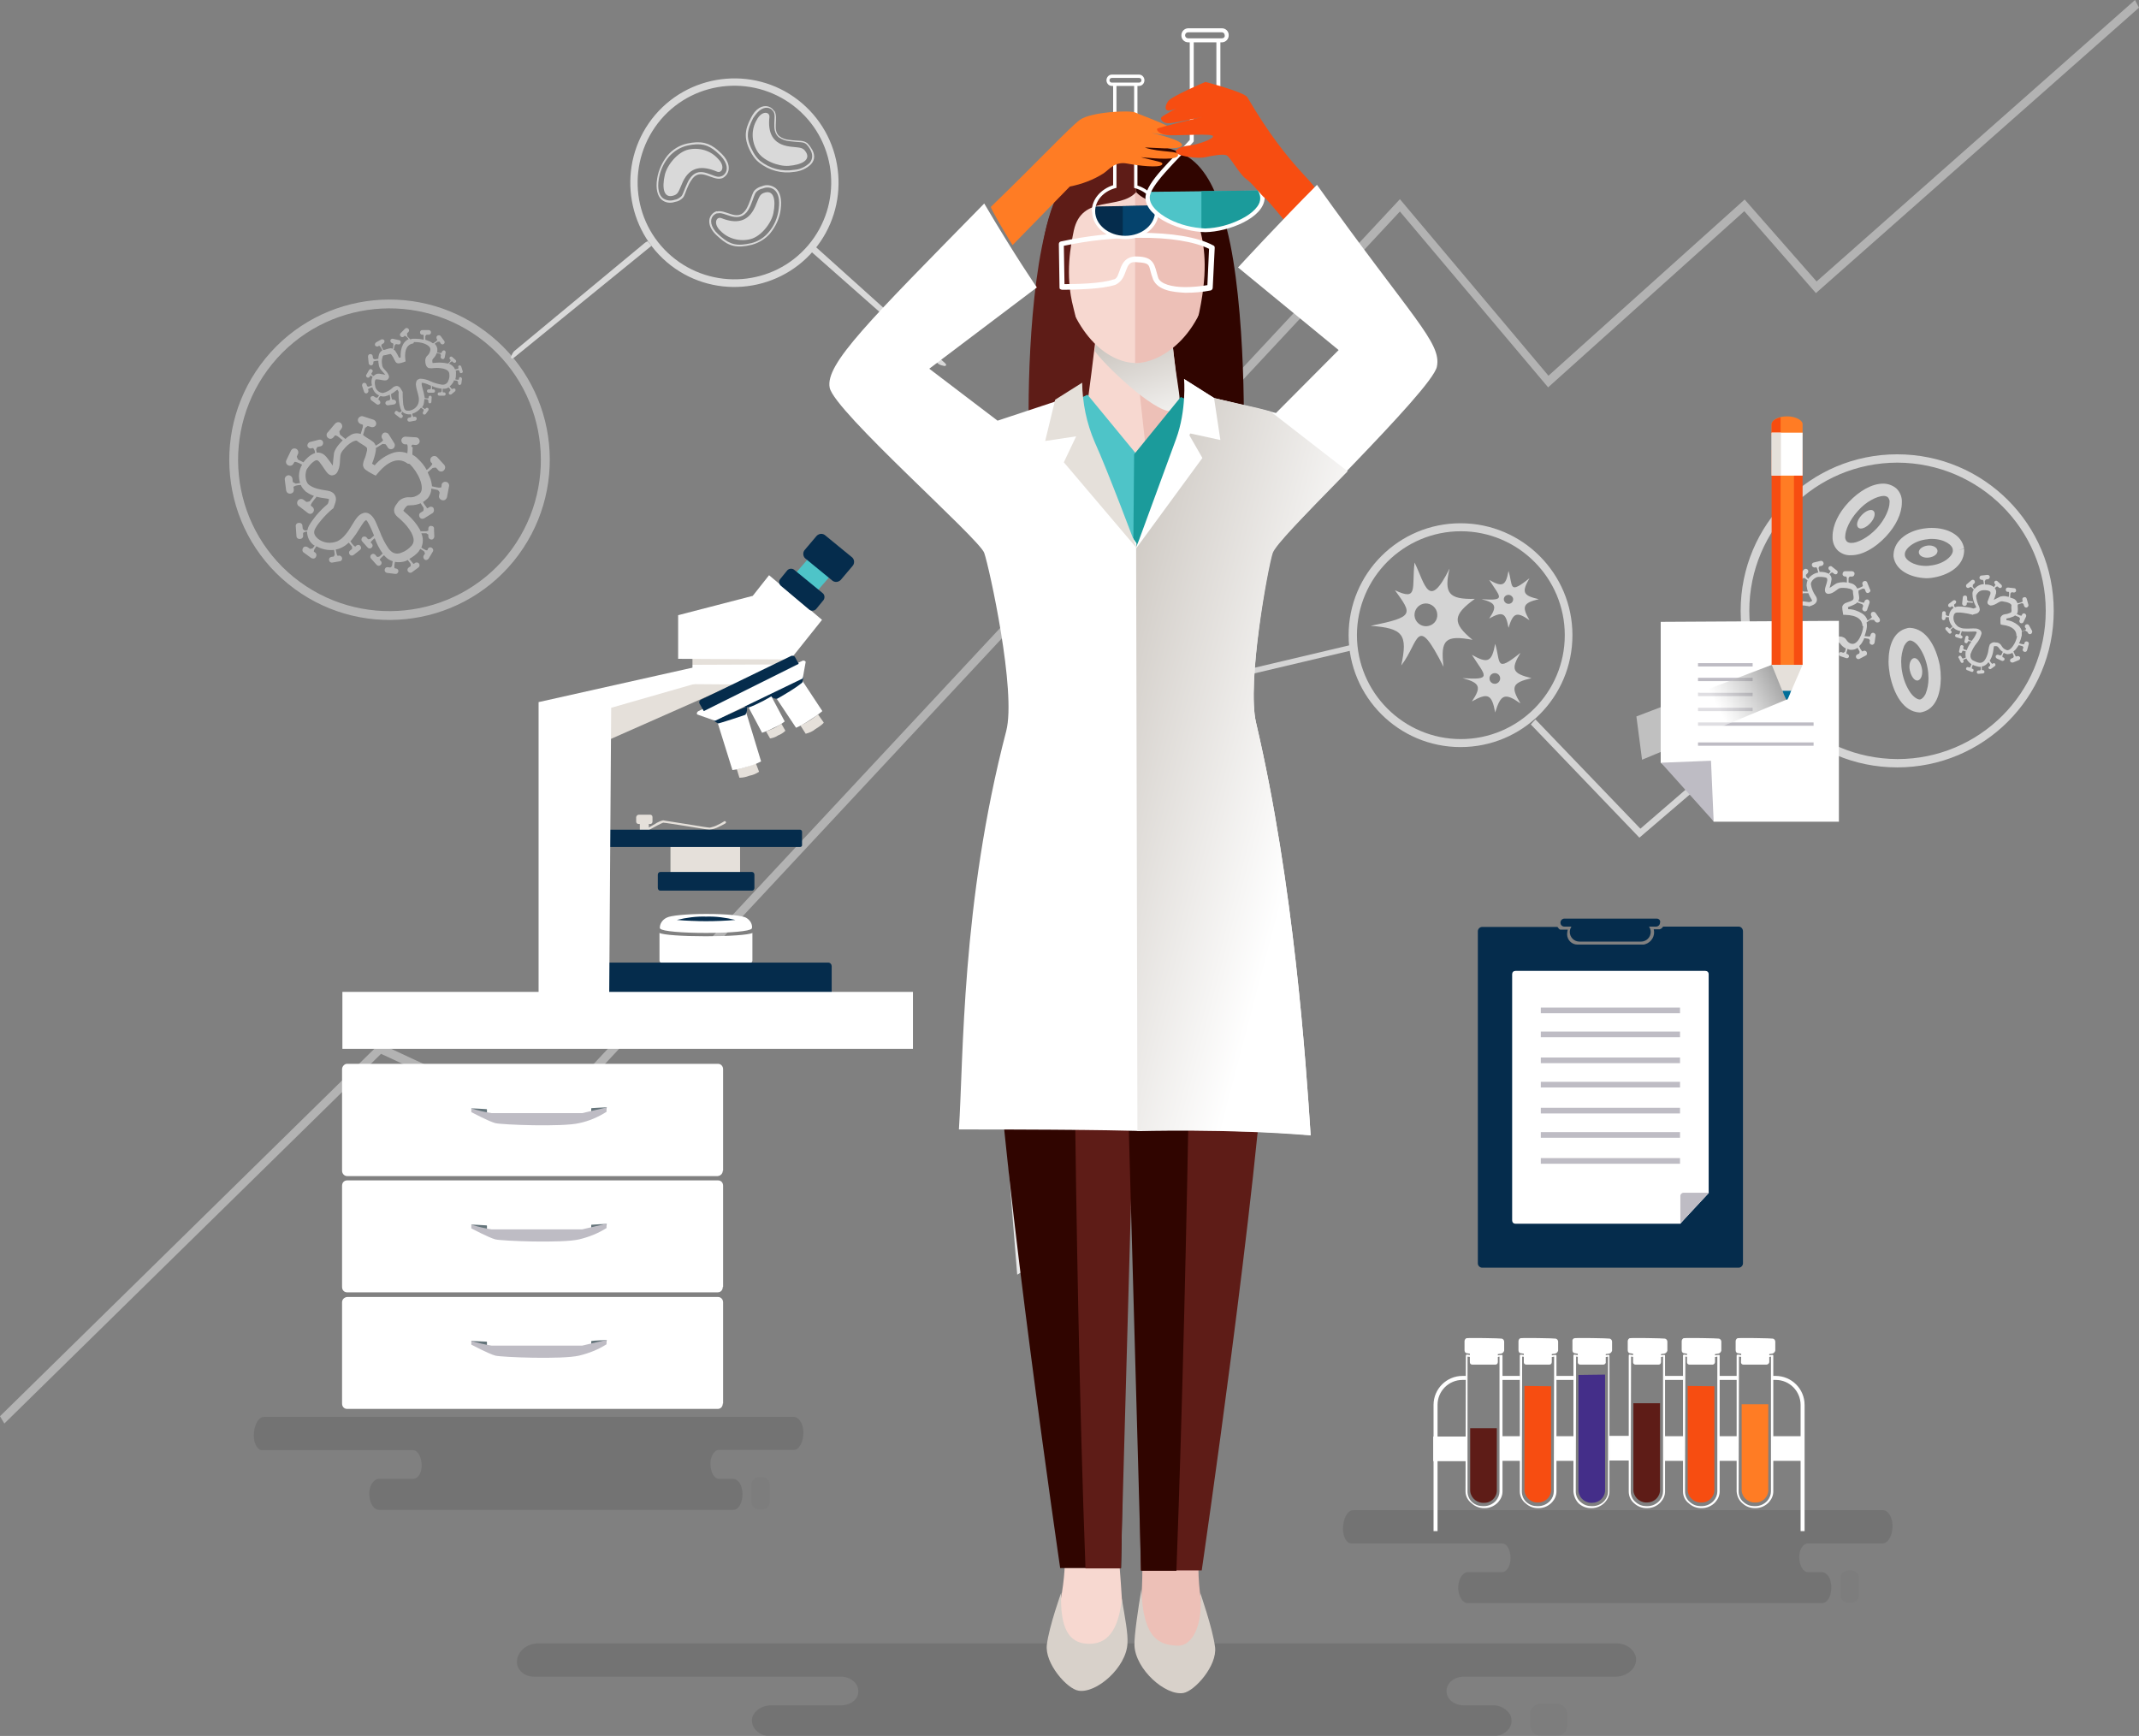 <?xml version="1.0" encoding="utf-8"?>
<!-- Generator: Adobe Illustrator 22.1.0, SVG Export Plug-In . SVG Version: 6.00 Build 0)  -->
<svg version="1.1" id="Layer_1" xmlns="http://www.w3.org/2000/svg" xmlns:xlink="http://www.w3.org/1999/xlink" x="0px" y="0px"
	 viewBox="0 0 642.2 521.2" style="enable-background:new 0 0 642.2 521.2;" xml:space="preserve">
<rect x="0" y="0" width="642.2" height="521.2" fill="#808080" stroke="none"/>
<style type="text/css">
	.st0{opacity:0.1;}
	.st1{opacity:0.2;enable-background:new    ;}
	.st2{opacity:0.7;}
	.st3{opacity:0.6;fill:#FFFFFF;enable-background:new    ;}
	.st4{fill:#FFFFFF;}
	.st5{opacity:0.66;}
	.st6{opacity:0.4;fill:#FFFFFF;enable-background:new    ;}
	.st7{fill:#64747A;}
	.st8{fill:#BEBCC4;}
	.st9{fill:#052C4C;}
	.st10{fill:#E5E0DA;}
	.st11{fill:#4EC4C8;}
	.st12{opacity:0.83;fill:url(#SVGID_1_);enable-background:new    ;}
	.st13{opacity:0.5;fill:url(#SVGID_2_);enable-background:new    ;}
	.st14{fill:#006E99;}
	.st15{fill:#FF7C24;}
	.st16{fill:#F74D11;}
	.st17{fill:#F74C0F;}
	.st18{fill:#442E89;}
	.st19{fill:#5E1C17;}
	.st20{fill:#300500;}
	.st21{fill:#F7D8D0;}
	.st22{fill:#EDC0B7;}
	.st23{fill:url(#SVGID_3_);}
	.st24{fill:#D8D1CA;}
	.st25{fill:#1B9B9B;}
	.st26{fill:#05436D;}
	.st27{fill:url(#SVGID_4_);}
</style>
<title>step-6-8</title>
<g>
	<g id="Layer_2_1_">
		<g id="Layer_1-2">
			<g id="_Group_" class="st0">
				<path id="_Path_" d="M491.2,497.9c-0.3-2.6-2.9-4.5-5.9-4.5H161.6c-3.5,0-6.4,2.5-6.4,5.6c0,2.4,2.3,4.4,5.1,4.4h92.2
					c2.8,0,5.2,1.9,5.2,4.4s-2.4,4.2-5.2,4.2h-21c-1.8,0-3.6,0.7-4.8,2.1c-0.7,0.8-1.1,1.9-0.9,3c0.3,2.4,2.8,4.2,5.6,4.2h216.8
					c2.8,0,5.3-1.8,5.6-4.2c0.1-1.1-0.2-2.2-0.9-3c-1.2-1.4-3-2.2-4.9-2.1h-8.5c-2.9,0-5.2-1.8-5.2-4.3s2.4-4.3,5.2-4.3h45.7
					C488.6,503.3,491.4,500.9,491.2,497.9z"/>
				<path id="_Rectangle_" class="st1" d="M462.7,511.5h4.6c1.8,0,3.3,1.5,3.3,3.3v3.1c0,1.8-1.5,3.3-3.3,3.3h-4.6
					c-1.8,0-3.3-1.5-3.3-3.3v-3.1C459.3,513,460.8,511.5,462.7,511.5z"/>
			</g>
			<g id="_Group_2" class="st0">
				<path id="_Path_2" d="M241.2,429.9c-0.1-2.6-1.4-4.5-2.9-4.5H79.3c-1.7,0-3.1,2.5-3.1,5.6c0,2.4,1.1,4.4,2.5,4.4h45.3
					c1.4,0,2.5,1.9,2.6,4.4s-1.2,4.2-2.6,4.2h-10.3c-0.9,0-1.8,0.8-2.4,2.1c-0.4,1-0.5,2-0.4,3c0.2,2.4,1.4,4.2,2.8,4.2h106.5
					c1.4,0,2.6-1.8,2.7-4.2c0.1-1-0.1-2-0.4-3c-0.5-1.3-1.5-2.1-2.4-2.1h-4.2c-1.4,0-2.5-1.8-2.6-4.3s1.2-4.4,2.6-4.4h22.5
					C239.9,435.3,241.3,432.9,241.2,429.9z"/>
				<path id="_Rectangle_2" class="st1" d="M227.9,443.5h0.9c1.3,0,2.3,1,2.3,2.3v5.1c0,1.3-1,2.3-2.3,2.3h-0.9
					c-1.3,0-2.3-1-2.3-2.3v-5.1C225.5,444.6,226.6,443.5,227.9,443.5z"/>
			</g>
			<g id="_Group_3" class="st0">
				<path id="_Path_3" d="M568.2,457.9c-0.1-2.6-1.4-4.5-2.9-4.5H406.3c-1.7,0-3.1,2.5-3.1,5.6c0,2.4,1.1,4.4,2.5,4.4h45.3
					c1.4,0,2.5,1.9,2.5,4.4s-1.2,4.2-2.5,4.2h-10.3c-0.9,0-1.8,0.8-2.4,2.1c-0.4,1-0.5,2-0.5,3c0.2,2.4,1.4,4.2,2.8,4.2h106.5
					c1.4,0,2.6-1.8,2.7-4.2c0.1-1-0.1-2-0.4-3c-0.5-1.3-1.5-2.1-2.4-2.1h-4.2c-1.4,0-2.5-1.8-2.6-4.3s1.2-4.3,2.6-4.3h22.5
					C566.9,463.3,568.3,460.9,568.2,457.9z"/>
				<path id="_Rectangle_3" class="st1" d="M554.9,471.5h0.9c1.3,0,2.3,1,2.3,2.3v5.1c0,1.3-1,2.3-2.3,2.3h-0.9
					c-1.3,0-2.3-1-2.3-2.3v-5.1C552.5,472.6,553.6,471.5,554.9,471.5z"/>
			</g>
			<g class="st2">
				<path class="st3" d="M86.5,175.3c-20.6-16.8-23.6-47.1-6.8-67.7l0,0c16.8-20.6,47.1-23.6,67.7-6.8l0,0
					c20.6,16.8,23.6,47.1,6.8,67.7l0,0C137.4,189,107.1,192.1,86.5,175.3C86.5,175.3,86.5,175.3,86.5,175.3L86.5,175.3z M88.2,173.3
					c19.5,15.8,48.1,12.9,64-6.5l0,0c15.8-19.5,12.9-48.1-6.5-64l0,0c-19.5-15.8-48.1-13-64,6.5l0,0
					C65.9,128.8,68.7,157.4,88.2,173.3L88.2,173.3z"/>
				<path class="st4" d="M195.6,73.8l-41.3,33.6c-0.5,0.4-0.9,0.3-0.9-0.2c0.2-0.6,0.5-1.2,0.9-1.7L193.5,73
					c0.5-0.4,1.2-0.8,1.2-0.3L195.6,73.8z"/>
				<path class="st4" d="M244.1,73.4l39.6,35.6c0.5,0.4,0.5,0.8-0.1,0.9c-0.6-0.1-1.3-0.3-1.8-0.6l-38.2-33.7
					c-0.5-0.4-1-1.1-0.4-1.2L244.1,73.4z"/>
				<path class="st3" d="M94,153.8c0.4-0.5,0.3-1.2-0.2-1.6l-0.5-0.4c0-0.2,0.1-0.4,0.3-0.8c0.4-0.6,0.9-1.2,1.4-1.8l-0.6-0.5
					l-1.4,1.8c-0.3,0.1-0.7,0.2-1,0.2l-0.8-0.6c-0.5-0.4-1.2-0.4-1.7,0.1c-0.4,0.5-0.4,1.2,0.1,1.7c0.1,0,0.1,0.1,0.2,0.1l2.6,2
					C92.9,154.4,93.6,154.4,94,153.8C94,153.9,94,153.8,94,153.8z M123.8,133.5l1,0.1c0.6,0,1.2-0.5,1.2-1.1c0-0.6-0.5-1.2-1.1-1.2
					l0,0l-3.2-0.2c-0.6,0-1.2,0.5-1.2,1.1c0,0.6,0.5,1.2,1.1,1.2l0,0h0.6c0.1,0.1,0.2,0.4,0.2,0.8c0,0.6,0,1.3-0.1,1.9
					c-1.3-0.5-2.7-0.6-4.1-0.2c-2.2,0.7-4.2,2-5.7,3.8c-0.3-0.2-0.6-0.3-0.8-0.5c0.5-1.2,0.9-2.5,1.1-3.7c0.1-0.4,0.1-0.8,0-1.1
					l0.1,0.1l1.9-1.2c0.3,0,0.7,0,1,0.1l0.6,0.9c0.3,0.6,1.1,0.7,1.6,0.4s0.7-1.1,0.4-1.6l0,0l-1.7-2.7c-0.3-0.5-1.1-0.7-1.6-0.4
					c0,0,0,0,0,0c-0.5,0.4-0.7,1.1-0.4,1.6l0.3,0.5c0,0.2-0.2,0.4-0.5,0.6c-0.5,0.4-1.1,0.8-1.7,1.1c-0.2-0.5-0.5-1-1-1.3
					c-0.9-0.7-1.9-1.1-2.8-1.9l0,0l0.6-2.1c0.2-0.2,0.5-0.4,0.8-0.6l1,0.3c0.6,0.2,1.3-0.1,1.5-0.7c0,0,0,0,0,0
					c0.2-0.6-0.2-1.3-0.8-1.5l-3.1-1c-0.6-0.2-1.3,0.2-1.5,0.8c-0.2,0.6,0.2,1.3,0.8,1.5l0.6,0.2c0.1,0.2,0.1,0.4,0,0.8
					c-0.2,0.7-0.4,1.3-0.6,2c-1.1-0.4-2.4-0.2-3.3,0.5c-0.5,0.3-0.9,0.6-1.3,1l-1.6-1.3c-0.1-0.3-0.2-0.7-0.2-1l0.6-0.8
					c0.4-0.5,0.3-1.2-0.2-1.7c-0.5-0.4-1.2-0.3-1.7,0.2l0,0l-2.1,2.5c-0.5,0.4-0.6,1.1-0.2,1.6c0.4,0.5,1.1,0.6,1.6,0.2
					c0.1-0.1,0.2-0.2,0.3-0.3l0.4-0.5c0.2,0,0.4,0.1,0.8,0.3c0.5,0.4,1,0.8,1.5,1.2c-0.4,0.4-0.8,0.8-1.2,1.3
					c-0.6,0.7-1.1,1.5-1.4,2.4c-0.2,1.3-0.3,2.9-0.4,3.9c-0.4-0.6-1.1-1.6-1.9-2.6c-0.2-0.2-0.4-0.4-0.6-0.6
					c-0.6-0.5-1.4-0.8-2.3-0.7l-0.2-0.9c0.1-0.3,0.2-0.6,0.4-0.8l0.9-0.2c0.6-0.1,0.9-0.7,0.8-1.2c-0.1-0.6-0.7-0.9-1.2-0.8
					l-2.7,0.7c-0.5,0.1-0.9,0.7-0.8,1.2c0,0,0,0,0,0c0.1,0.5,0.7,0.9,1.2,0.7c0,0,0,0,0,0l0.5-0.1c0.1,0.1,0.2,0.3,0.4,0.6
					c0.1,0.3,0.2,0.6,0.2,0.9c-0.2,0.1-0.5,0.2-0.7,0.3c-1,0.5-1.8,1.3-2.5,2.1c-0.1,0.1-0.2,0.3-0.3,0.4l-1.6-0.8
					c-0.2-0.3-0.3-0.6-0.4-0.9l0.4-0.9c0.2-0.6-0.1-1.3-0.7-1.5c-0.5-0.2-1.1,0-1.4,0.5l-1.4,2.9c-0.3,0.6-0.1,1.3,0.5,1.6
					c0,0,0,0,0,0c0.6,0.3,1.3,0.1,1.6-0.5l0.3-0.5c0.2-0.1,0.4,0,0.8,0.1c0.5,0.2,1,0.4,1.5,0.7c-1,1.7-1.2,3.7-0.6,5.5l-1.3,0.2
					c-0.3-0.1-0.6-0.3-0.9-0.5l-0.1-1c-0.1-0.6-0.7-1.1-1.3-1s-1.1,0.7-1,1.3l0.4,3.2c0.1,0.6,0.6,1.1,1.3,1s1.1-0.6,1-1.3
					c0,0,0,0,0-0.1l-0.1-0.6c0.1-0.2,0.4-0.2,0.7-0.4c0.5-0.1,1-0.2,1.5-0.2c0.3,0.7,0.8,1.3,1.3,1.8l0.2,0.2
					c2.1,1.5,4.1,1.8,6.4,2.1c0.2,0,0.4,0.1,0.6,0.2c-0.1,0.5-0.2,1-0.4,1.4c-1.3,1.1-2.4,2.2-3.5,3.5c-0.7,0.9-1.4,1.8-2,2.8
					c-0.3,0.5-0.5,1-0.6,1.6l-0.7,0.1c-0.3-0.1-0.5-0.3-0.7-0.5l-0.1-0.9c0-0.6-0.5-1-1.1-0.9c-0.6,0-1,0.5-0.9,1.1l0.2,2.8
					c0,0.6,0.5,1,1.1,0.9c0.6,0,1-0.5,0.9-1.1V160c0.1-0.1,0.3-0.2,0.6-0.3c0.2-0.1,0.4-0.1,0.6-0.1c0,1.6,0.7,3.1,1.9,4
					c0.1,0.1,0.2,0.1,0.4,0.2l-0.6,0.8c-0.3,0.1-0.5,0.2-0.8,0.2l-0.7-0.5c-0.4-0.3-1.1-0.3-1.4,0.2c0,0,0,0,0,0
					c-0.3,0.4-0.3,1.1,0.2,1.4c0,0,0,0,0,0l2.2,1.6c0.4,0.3,1.1,0.3,1.4-0.2c0,0,0,0,0,0c0.3-0.4,0.3-1.1-0.2-1.4c0,0,0,0,0,0
					l-0.4-0.3c0-0.2,0.1-0.4,0.2-0.7c0.2-0.3,0.4-0.6,0.6-0.9c1.6,0.9,3.4,1.3,5.3,1.1l0.2,1.4c-0.1,0.2-0.2,0.5-0.3,0.6l-0.7,0.1
					c-0.5,0.1-0.8,0.5-0.7,1c0.1,0.5,0.5,0.8,1,0.7l2.3-0.4c0.5-0.1,0.7-0.6,0.6-1c-0.1-0.4-0.5-0.7-0.9-0.7l-0.4,0.1
					c-0.1-0.1-0.2-0.3-0.3-0.5c-0.1-0.5-0.2-0.9-0.3-1.4c0.6-0.1,1.2-0.3,1.8-0.6c0.8-0.4,1.5-0.9,2.1-1.5l1,1.2c0,0.2,0,0.5,0,0.7
					l-0.6,0.5c-0.4,0.3-0.4,0.8-0.1,1.2s0.8,0.4,1.2,0.1l0,0l1.9-1.5c0.4-0.3,0.4-0.8,0.1-1.2c-0.3-0.4-0.8-0.4-1.2-0.1c0,0,0,0,0,0
					l-0.3,0.3c-0.1,0-0.3-0.1-0.5-0.3c-0.4-0.4-0.7-0.8-1-1.3c0.3-0.3,0.5-0.5,0.7-0.8c1.5-1.9,2.5-3.9,3.3-4.9
					c0.2-0.3,0.5-0.5,0.8-0.7c0,0,0,0,0,0.1c0.4,0.3,1.3,2.1,2.1,4.1l0.2,0.5l-1.1,1c-0.2,0.1-0.5,0.1-0.7,0.1l-0.5-0.6
					c-0.3-0.3-0.9-0.3-1.2,0c0,0,0,0,0,0c-0.3,0.3-0.4,0.9-0.1,1.2l1.6,1.8c0.3,0.4,0.8,0.5,1.2,0.2c0.4-0.3,0.5-0.8,0.2-1.2
					c0,0-0.1-0.1-0.1-0.1l-0.3-0.3c0-0.1,0.1-0.3,0.3-0.5c0.3-0.3,0.6-0.6,0.9-0.8c0.6,1.6,1.4,3.2,2.4,4.6l-1,0.9
					c-0.2,0.1-0.5,0.1-0.7,0.1l-0.5-0.6c-0.3-0.4-0.9-0.4-1.2-0.1c-0.4,0.3-0.4,0.9-0.1,1.2l1.6,1.8c0.3,0.4,0.8,0.5,1.2,0.2
					c0.4-0.3,0.5-0.8,0.2-1.2c0,0-0.1-0.1-0.1-0.1l-0.3-0.3c0-0.1,0.1-0.3,0.3-0.5c0.3-0.3,0.6-0.6,1-0.9c0.3,0.3,0.5,0.6,0.9,0.9
					c0.5,0.4,1.1,0.7,1.7,0.9l-0.2,1.4c-0.1,0.2-0.3,0.4-0.5,0.5l-0.7-0.1c-0.5-0.1-0.9,0.2-1,0.7c0,0,0,0,0,0
					c-0.1,0.5,0.2,0.9,0.7,1c0,0,0,0,0,0l2.4,0.3c0.5,0.1,0.9-0.2,1-0.7c0,0,0,0,0,0c0.1-0.5-0.3-0.9-0.7-0.9c0,0,0,0,0,0l-0.4-0.1
					c-0.1-0.1-0.1-0.3-0.1-0.6c0-0.4,0.1-0.9,0.2-1.3c1.1,0.2,2.3,0.1,3.3-0.3c0.2-0.1,0.4-0.2,0.5-0.3l0.9,1.2c0,0.2,0,0.5,0,0.7
					l-0.6,0.4c-0.4,0.3-0.5,0.8-0.2,1.2c0,0,0,0,0,0c0.3,0.4,0.8,0.5,1.2,0.2l1.9-1.4c0.4-0.3,0.5-0.8,0.2-1.2
					c-0.3-0.4-0.8-0.4-1.2-0.2l-0.3,0.3c-0.1,0-0.3-0.1-0.5-0.4c-0.3-0.4-0.6-0.7-0.9-1.1c1.1-0.6,2-1.3,2.8-2.2l0.1-0.2
					c0.1-0.2,0.3-0.4,0.4-0.6l1.1,0.7c0.1,0.2,0.2,0.4,0.3,0.7l-0.4,0.6c-0.2,0.4-0.1,0.9,0.3,1.2s0.9,0.1,1.2-0.3l0,0l1.2-2
					c0.3-0.4,0.2-0.9-0.2-1.2s-0.9-0.2-1.2,0.2c0,0,0,0,0,0.1l-0.2,0.4c-0.1,0.1-0.3,0-0.6-0.1c-0.4-0.2-0.8-0.4-1.2-0.7
					c0.6-1.4,0.6-2.9,0-4.3h1.5c0.2,0.1,0.4,0.3,0.6,0.4v0.7c0.1,0.5,0.5,0.8,1,0.8c0.4,0,0.7-0.4,0.8-0.8l-0.1-2.4
					c0.1-0.5-0.3-0.9-0.8-0.9c-0.5-0.1-0.9,0.3-0.9,0.8c0,0.1,0,0.1,0,0.2v0.4c-0.1,0.1-0.3,0.1-0.6,0.2c-0.5,0-1.1,0-1.6,0v0.2
					c-0.1-0.3-0.3-0.5-0.4-0.8c-0.9-1.6-2.1-3-3.5-4.3c-0.8-0.7-1.3-1.1-1.4-1.3c0-0.1,0-0.1,0.1-0.1c0.2-0.3,0.3-0.6,0.6-0.9
					l0.1-0.1c0.5-0.6,0.4-0.4,1.4-0.5c1,0,2.1-0.2,3-0.6l0.9,1.4c0,0.3,0,0.6-0.1,0.9l-0.8,0.5c-0.5,0.3-0.6,0.9-0.3,1.4
					c0.3,0.5,0.9,0.6,1.4,0.3l0,0l2.4-1.5c0.5-0.3,0.6-0.9,0.4-1.4c0,0,0,0,0-0.1c-0.3-0.5-0.9-0.6-1.4-0.3c0,0,0,0,0,0l-0.4,0.3
					c-0.2,0-0.3-0.2-0.5-0.5c-0.3-0.4-0.7-0.9-0.9-1.4c0.2-0.1,0.4-0.2,0.6-0.4c0.3-0.2,0.6-0.5,0.9-0.8c0.6-0.8,1-1.7,1-2.8
					l1.9,0.4c0.3,0.2,0.5,0.5,0.6,0.8l-0.2,1c-0.1,0.6,0.4,1.2,1.1,1.3c0.6,0.1,1.1-0.3,1.3-0.9l0.6-3.2c0.2-0.6-0.2-1.3-0.8-1.4
					c-0.6-0.2-1.3,0.2-1.4,0.8c0,0.1,0,0.1,0,0.2l-0.1,0.6c-0.1,0.1-0.4,0.1-0.8,0.1c-0.7-0.1-1.3-0.2-2-0.4c-0.1-1-0.3-1.9-0.7-2.8
					c-0.2-0.5-0.4-0.9-0.6-1.4l1.5-1.3c0.3-0.1,0.7-0.1,1-0.1l0.7,0.8c0.5,0.5,1.2,0.5,1.7,0c0.4-0.4,0.5-1.1,0.1-1.6l-2.2-2.4
					c-0.5-0.4-1.2-0.4-1.7,0.1c-0.4,0.4-0.4,1.1-0.1,1.5l0.4,0.4c0,0.2-0.2,0.4-0.4,0.7c-0.4,0.4-0.8,0.9-1.3,1.2
					c-0.7-1.3-1.6-2.4-2.7-3.4c-0.1-0.1-0.3-0.3-0.4-0.4c-0.4-0.3-0.8-0.6-1.2-0.8l0.1-2.2C123.3,134.1,123.5,133.8,123.8,133.5z
					 M123,139.3c1.3,1.3,2.4,2.9,3.1,4.7c0.7,1.8,0.7,3.3,0.1,4c-0.1,0.1-0.2,0.3-0.4,0.4c-0.8,0.6-1.8,1-2.9,0.9
					c-1.2-0.1-2.5,0.4-3.3,1.3c-0.1,0.1-0.1,0.2-0.2,0.3c-0.8,1-1.4,2-0.9,3.2c0.5,1,1.2,1.3,2,2.1c1.2,1.1,2.2,2.3,3,3.7
					c0.8,1.6,1,2.8,0.1,3.9l-0.1,0.1c-0.8,0.9-1.8,1.6-2.9,2c-1.1,0.5-2.3,0.4-3.2-0.4c-0.2-0.2-0.4-0.4-0.6-0.6
					c-1.2-1.7-2.1-3.5-2.8-5.4c-0.9-2-1.4-3.9-2.8-5c-0.6-0.5-1.3-0.7-2-0.5c-0.8,0.2-1.6,0.8-2.1,1.5c-1.1,1.4-2,3.4-3.3,4.9
					c-0.7,0.9-1.5,1.6-2.5,2.1c-2,0.8-4.2,0.6-5.9-0.8c-1.1-1-1.4-1.9-0.7-3.1c0.5-0.9,1.1-1.7,1.8-2.5c1-1.2,2.1-2.3,3.3-3.3
					l0.3-0.2l0.1-0.3c0.2-0.6,0.5-1.3,0.6-1.9c0.2-0.9-0.1-1.8-0.8-2.4c-0.5-0.4-1.1-0.6-1.8-0.7c-2.4-0.4-3.8-0.6-5.4-1.7l-0.1-0.1
					c-1.1-0.8-1.3-3.7-0.4-4.9c0.2-0.3,0.4-0.5,0.6-0.8c0.5-0.6,1-1.1,1.7-1.5c0.5-0.2,0.6-0.2,1,0.1c0.1,0.1,0.2,0.2,0.3,0.3
					c1.2,1.5,1.8,2.8,2.7,3.6c0.4,0.3,0.8,0.5,1.3,0.4c0.5-0.1,0.9-0.3,1.2-0.7c1.3-1.9,0.8-4.3,1.2-5.7c0.2-0.5,0.5-1,0.9-1.4
					c0.7-0.9,1.5-1.6,2.5-2.2c0.9-0.5,1.3-0.4,1.4-0.4c1.3,1,2.4,1.5,2.8,1.9s0.3,0.2,0.3,1c-0.2,0.9-0.4,1.8-0.8,2.7
					c-0.2,0.4-0.3,0.9-0.4,1.4c-0.1,0.6,0.2,1.3,0.7,1.7c0.7,0.5,1.5,1,2.3,1.4l0.8,0.4l0.6-0.7c3.7-4.4,6.8-4.6,9-2.9
					C122.7,139.2,122.9,139.3,123,139.3z"/>
				<path class="st3" d="M118.9,120.6c-0.1-0.4-0.4-0.6-0.8-0.6h-0.3c-0.1-0.1-0.1-0.2-0.2-0.4c-0.1-0.4-0.2-0.8-0.2-1.3l-0.4,0.1
					l0.2,1.3c-0.1,0.2-0.2,0.4-0.3,0.5l-0.6,0.1c-0.4,0.1-0.6,0.4-0.6,0.8c0.1,0.4,0.4,0.6,0.8,0.6l0,0l1.9-0.3
					C118.7,121.3,119,121,118.9,120.6z M122.2,100.1l0.4-0.4c0.3-0.3,0.3-0.7,0-1s-0.7-0.3-1,0l-1.3,1.3c-0.3,0.3-0.3,0.7,0,1
					s0.7,0.3,1,0l0.2-0.2c0.1,0,0.2,0.1,0.4,0.2c0.3,0.2,0.5,0.5,0.8,0.8c-0.7,0.3-1.3,0.9-1.7,1.6c-0.6,1.2-0.8,2.5-0.7,3.9
					c-0.2,0.1-0.4,0.1-0.5,0.1c-0.3-0.7-0.7-1.4-1.1-2c-0.1-0.2-0.3-0.3-0.5-0.4l0,0l0.3-1.3c0.1-0.2,0.3-0.3,0.4-0.4l0.6,0.1
					c0.4,0.1,0.7-0.1,0.8-0.5s-0.1-0.7-0.5-0.8c0,0-0.1,0-0.1,0l-1.8-0.4c-0.4,0-0.7,0.2-0.7,0.6c0,0.3,0.2,0.6,0.5,0.7l0.3,0.1
					c0.1,0.1,0.1,0.3,0.1,0.5c0,0.4-0.1,0.8-0.2,1.1c-0.3-0.1-0.6-0.2-0.9-0.1c-0.7,0.1-1.2,0.4-1.9,0.5l0,0l-0.6-1.1
					c0-0.2,0-0.4,0.1-0.6l0.5-0.3c0.3-0.2,0.4-0.6,0.3-0.9c0,0,0,0,0,0c-0.2-0.3-0.6-0.4-0.9-0.3c0,0,0,0,0,0l-1.6,0.9
					c-0.3,0.2-0.4,0.6-0.3,0.9c0.2,0.3,0.6,0.4,0.9,0.3l0.3-0.2c0.1,0,0.2,0.1,0.4,0.3c0.2,0.3,0.4,0.7,0.6,1.1
					c-0.6,0.3-1,0.9-1.1,1.6c-0.1,0.3-0.1,0.6-0.1,0.9l-1.1,0.2c-0.2-0.1-0.3-0.2-0.5-0.3l-0.1-0.6c0-0.4-0.3-0.7-0.7-0.7
					c-0.4,0-0.7,0.3-0.7,0.7c0,0.1,0,0.1,0,0.2l0.2,1.9c0.1,0.4,0.4,0.6,0.8,0.6c0.4-0.1,0.6-0.4,0.6-0.8v-0.3
					c0-0.1,0.2-0.1,0.4-0.2c0.4-0.1,0.7-0.1,1.1-0.1c0,0.3,0,0.7,0.1,1c0,0.5,0.2,1,0.5,1.5c0.5,0.6,1.1,1.3,1.5,1.7
					c-0.6-0.1-1.2-0.2-1.8-0.3c-0.2,0-0.3,0-0.5,0c-0.5,0.1-0.9,0.3-1.2,0.7l-0.5-0.3c-0.1-0.1-0.2-0.3-0.2-0.5l0.3-0.4
					c0.2-0.3,0.1-0.6-0.2-0.8c-0.3-0.2-0.6-0.1-0.8,0.2l-0.8,1.4c-0.2,0.3-0.1,0.6,0.2,0.8c0,0,0,0,0,0c0.3,0.2,0.6,0.1,0.8-0.2
					l0.1-0.3c0.1,0,0.3,0,0.4,0.1l0.4,0.2c-0.1,0.1-0.1,0.3-0.2,0.4c-0.2,0.6-0.2,1.3-0.1,1.9l0.1,0.3l-1,0.4
					c-0.2,0-0.4-0.1-0.5-0.2l-0.2-0.6c-0.2-0.3-0.6-0.5-0.9-0.3c-0.3,0.1-0.4,0.5-0.4,0.8l0.6,1.8c0.1,0.4,0.5,0.6,0.8,0.5
					s0.6-0.5,0.5-0.8c0,0,0-0.1,0-0.1l-0.1-0.3c0-0.1,0.2-0.2,0.4-0.3c0.3-0.1,0.6-0.3,0.9-0.3c0.3,1.1,1,2,2,2.4l-0.4,0.6
					c-0.2,0.1-0.4,0.1-0.5,0.1l-0.5-0.3c-0.3-0.3-0.7-0.2-1,0c-0.3,0.3-0.2,0.7,0,1c0,0,0.1,0.1,0.1,0.1l1.5,1.1
					c0.3,0.3,0.7,0.2,1,0c0.3-0.3,0.2-0.7,0-1c0,0-0.1-0.1-0.1-0.1l-0.3-0.2c0-0.1,0.1-0.2,0.1-0.4c0.1-0.3,0.3-0.5,0.5-0.7
					c0.4,0.1,0.8,0.2,1.3,0.1c0,0,0.1,0,0.1,0c1.3-0.3,2.5-1,3.4-1.8c0.1-0.1,0.2-0.1,0.3-0.2c0.2,0.2,0.3,0.5,0.4,0.7
					c-0.1,1,0,1.9,0.1,2.9c0.1,0.6,0.2,1.3,0.4,1.9c0.1,0.3,0.2,0.6,0.4,0.9l-0.3,0.3c-0.2,0.1-0.3,0.1-0.5,0.1l-0.4-0.3
					c-0.3-0.2-0.6-0.2-0.8,0.1c-0.2,0.3-0.2,0.6,0.1,0.8l1.3,1c0.3,0.2,0.6,0.2,0.8-0.1c0.2-0.3,0.2-0.6-0.1-0.8l-0.2-0.2
					c0-0.1,0-0.2,0.1-0.4c0.1-0.1,0.1-0.2,0.2-0.3c0.6,0.6,1.5,0.9,2.4,0.8c0.1,0,0.2,0,0.2-0.1l0.1,0.6c-0.1,0.2-0.1,0.3-0.2,0.4
					l-0.5,0.1c-0.3,0-0.5,0.3-0.5,0.7c0,0,0,0,0,0c0.1,0.3,0.3,0.5,0.7,0.5l1.6-0.3c0.3,0,0.5-0.3,0.5-0.7c0,0,0,0,0,0
					c0-0.3-0.3-0.5-0.7-0.5c0,0,0,0,0,0l-0.3,0.1c-0.1-0.1-0.1-0.2-0.2-0.4c-0.1-0.2-0.1-0.4-0.1-0.6c1-0.3,1.9-0.9,2.6-1.8l0.7,0.5
					c0.1,0.1,0.1,0.3,0.1,0.4l-0.2,0.4c-0.1,0.2-0.1,0.5,0.1,0.7c0.2,0.1,0.5,0.1,0.7-0.1c0,0,0,0,0,0l0.8-1.1
					c0.1-0.2,0.1-0.5-0.1-0.7c-0.2-0.1-0.5-0.1-0.7,0.1c0,0,0,0,0,0l-0.1,0.2c-0.1,0-0.2,0-0.3-0.1c-0.2-0.1-0.5-0.3-0.7-0.4
					c0.2-0.3,0.4-0.6,0.5-1c0.1-0.5,0.2-1,0.2-1.5l0.9,0.1c0.1,0.1,0.2,0.2,0.3,0.3v0.4c0,0.3,0.2,0.5,0.4,0.5c0,0,0,0,0,0
					c0.3,0,0.5-0.2,0.5-0.4c0,0,0,0,0,0l0.1-1.4c0-0.3-0.2-0.5-0.4-0.5c0,0,0,0,0,0c-0.3,0-0.5,0.2-0.5,0.4v0.3
					c-0.1,0.1-0.2,0.1-0.3,0.1c-0.3,0-0.6,0-0.9-0.1c0-0.2,0-0.4-0.1-0.6c-0.2-1.4-0.7-2.6-0.8-3.4c0-0.2,0-0.4,0-0.6l0,0
					c0.9,0.1,1.7,0.4,2.5,0.8l0.3,0.1v0.8c-0.1,0.1-0.2,0.2-0.3,0.3h-0.4c-0.3,0-0.5,0.2-0.5,0.5c0,0,0,0,0,0c0,0.3,0.2,0.5,0.5,0.5
					c0,0,0,0,0,0h1.4c0.3,0,0.5-0.2,0.5-0.5s-0.2-0.5-0.5-0.5h-0.3c-0.1,0-0.1-0.2-0.1-0.3c0-0.2,0-0.5,0-0.7
					c0.9,0.4,1.9,0.7,2.9,0.8v0.8c-0.1,0.1-0.2,0.2-0.3,0.3h-0.4c-0.3,0-0.5,0.2-0.5,0.5s0.2,0.5,0.5,0.5h1.4c0.3,0,0.5-0.2,0.5-0.5
					s-0.2-0.5-0.5-0.5h-0.3c-0.1-0.1-0.1-0.2-0.1-0.3c0-0.3,0-0.5,0-0.8c0.2,0,0.5,0,0.7,0c0.4,0,0.7-0.2,1.1-0.4l0.5,0.6
					c0,0.1,0,0.3,0,0.4l-0.3,0.3c-0.2,0.2-0.2,0.5-0.1,0.7c0.2,0.2,0.5,0.2,0.7,0.1l0,0l1.1-0.9c0.2-0.2,0.2-0.5,0.1-0.7
					c-0.2-0.2-0.5-0.2-0.7-0.1c0,0,0,0,0,0l-0.2,0.1c-0.1,0-0.2-0.1-0.3-0.2c-0.2-0.2-0.3-0.4-0.5-0.6c0.5-0.4,0.9-0.9,1.2-1.5
					c0-0.1,0.1-0.2,0.1-0.3l0.9,0.1c0.1,0.1,0.2,0.2,0.3,0.3v0.4c0,0.3,0.2,0.5,0.4,0.6c0.3,0,0.5-0.2,0.6-0.4l0,0l0.2-1.4
					c0-0.3-0.2-0.5-0.4-0.6c-0.3,0-0.5,0.2-0.5,0.4c0,0,0,0,0,0v0.3c-0.1,0.1-0.2,0.1-0.3,0.1c-0.3,0-0.6,0-0.8-0.1
					c0.2-0.7,0.2-1.4,0.2-2.1v-0.1c0-0.1-0.1-0.3-0.1-0.4l0.7-0.2c0.1,0,0.3,0.1,0.4,0.2l0.1,0.4c0.1,0.3,0.3,0.4,0.6,0.3
					s0.4-0.3,0.3-0.6l0,0l-0.4-1.3c-0.1-0.3-0.3-0.4-0.6-0.4c-0.3,0.1-0.4,0.4-0.3,0.6l0.1,0.2c0,0.1-0.1,0.1-0.3,0.2
					c-0.2,0.1-0.5,0.2-0.8,0.2c-0.3-0.8-1-1.4-1.8-1.7l0.6-0.6c0.1,0,0.3-0.1,0.4-0.1l0.3,0.3c0.2,0.2,0.5,0.2,0.7,0s0.2-0.5,0-0.7
					c0,0,0,0,0,0l-1-0.9c-0.2-0.2-0.5-0.2-0.7,0c0,0,0,0,0,0c-0.2,0.2-0.2,0.5,0,0.7c0,0,0,0,0,0l0.2,0.2c0,0.1-0.1,0.2-0.1,0.3
					c-0.2,0.3-0.4,0.5-0.6,0.7l0.1,0.1c-0.2-0.1-0.3-0.1-0.5-0.1c-1-0.2-2.1-0.3-3.2-0.2l-1.1,0.1V109c-0.1-0.2-0.1-0.4-0.1-0.6
					c0,0,0,0,0-0.1c0-0.4,0-0.3,0.4-0.8c0.4-0.4,0.7-0.9,0.9-1.5l1,0.2c0.1,0.1,0.2,0.2,0.3,0.4l-0.1,0.5c-0.1,0.3,0.2,0.6,0.5,0.7
					c0,0,0,0,0,0c0.3,0.1,0.6-0.1,0.7-0.4c0,0,0,0,0,0l0.3-1.6c0-0.3-0.2-0.6-0.5-0.6c-0.3,0-0.5,0.2-0.6,0.4l-0.1,0.3
					c-0.1,0.1-0.2,0.1-0.4,0.1c-0.3,0-0.6-0.1-1-0.2c0-0.1,0.1-0.3,0.1-0.4c0-0.2,0-0.4,0-0.7c-0.1-0.6-0.4-1.1-0.8-1.5l0.9-0.6
					c0.2,0,0.4,0,0.6,0l0.3,0.5c0.2,0.3,0.6,0.4,0.9,0.2c0,0,0,0,0,0c0.3-0.2,0.4-0.6,0.2-0.9c0,0,0,0,0,0l-1.1-1.5
					c-0.2-0.3-0.7-0.3-1-0.1c-0.3,0.2-0.3,0.6-0.2,0.9l0.2,0.3c0,0.1-0.1,0.2-0.3,0.4c-0.3,0.3-0.7,0.5-1,0.7
					c-0.4-0.3-0.9-0.6-1.5-0.8c-0.3-0.1-0.6-0.2-0.8-0.3v-1.1c0.1-0.2,0.2-0.3,0.4-0.4h0.6c0.4,0,0.7-0.3,0.7-0.7
					c0-0.4-0.3-0.7-0.7-0.7h-1.9c-0.4,0-0.7,0.3-0.7,0.7c0,0.4,0.3,0.7,0.7,0.7h0.3c0.1,0.1,0.1,0.2,0.1,0.5c0,0.3,0,0.7,0,1
					c-0.8-0.2-1.7-0.3-2.5-0.3H124c-0.3,0-0.5,0.1-0.8,0.2l-0.9-0.9C122.2,100.4,122.2,100.2,122.2,100.1z M124.3,102.7
					c1.1,0,2.2,0.1,3.2,0.5c1,0.4,1.7,1,1.7,1.6c0,0.1,0,0.2,0,0.3c-0.1,0.6-0.3,1.1-0.8,1.6c-0.6,0.5-0.8,1.2-0.7,1.9
					c0,0,0,0.1,0,0.2c0.1,0.7,0.3,1.4,1,1.7c0.6,0.1,1.1,0.1,1.7,0c0.9-0.1,1.9,0,2.8,0.2c1,0.3,1.6,0.7,1.7,1.5v0.1
					c0.1,0.7,0,1.4-0.3,2c-0.2,0.7-0.8,1.1-1.4,1.2c-0.2,0-0.3,0-0.5,0c-1.2-0.2-2.3-0.5-3.4-1c-1-0.5-2.1-0.8-3.2-0.8
					c-0.4,0.1-0.8,0.3-1,0.6c-0.2,0.5-0.3,1-0.2,1.5c0.1,1,0.6,2.2,0.8,3.4c0.1,0.6,0.1,1.3-0.1,1.9c-0.4,1.2-1.5,2-2.7,2.2
					c-0.9,0.1-1.4-0.1-1.6-0.9c-0.2-0.6-0.3-1.2-0.3-1.8c-0.1-0.9-0.1-1.8-0.1-2.7v-0.2l-0.1-0.2c-0.2-0.3-0.4-0.7-0.6-1
					c-0.3-0.4-0.8-0.7-1.3-0.6c-0.4,0.1-0.7,0.2-1,0.5c-0.8,0.8-1.8,1.3-2.9,1.6h-0.1c-1-0.1-1.9-0.8-2.2-1.8c0-0.2-0.1-0.4-0.1-0.6
					c-0.1-0.4-0.1-0.9,0-1.3c0.1-0.3,0.1-0.4,0.4-0.4c0.1,0,0.2,0,0.3,0c1.1,0.1,1.9,0.4,2.6,0.3c0.5-0.1,0.9-0.6,0.9-1.1
					c0,0,0,0,0-0.1c-0.3-1.3-1.5-2-1.9-2.8c-0.1-0.3-0.2-0.6-0.2-0.9c-0.1-0.6-0.1-1.3,0.1-1.9c0.1-0.6,0.3-0.7,0.4-0.7
					c0.9-0.1,1.6-0.4,1.9-0.4s0.2-0.1,0.5,0.3c0.3,0.4,0.6,0.9,0.8,1.4c0.1,0.2,0.3,0.5,0.4,0.7c0.2,0.3,0.6,0.4,1,0.4
					c0.5-0.1,1-0.2,1.5-0.4l0.5-0.2l-0.1-0.5c-0.4-3.3,0.8-4.7,2.4-4.9L124.3,102.7z"/>
				<path class="st4" d="M200.2,78.7c-13.1-11.2-14.7-31-3.5-44.2l0,0c11.2-13.1,31-14.7,44.1-3.5l0,0c13.1,11.2,14.7,31,3.5,44.2
					l0,0C233.1,88.3,213.3,89.9,200.2,78.7z M201.6,76.9c12.2,10.4,30.6,9,41-3.2l0,0c10.4-12.2,9-30.6-3.2-41l0,0
					c-12.2-10.4-30.6-9-41,3.2l0,0C188,48.2,189.4,66.5,201.6,76.9L201.6,76.9z"/>
				<path class="st4" d="M216.6,65.5c-1.5-0.6-2.6,1.6-0.3,3.8c2.3,2.4,5.8,3.3,9,2.5c3.2-0.8,6.3-4.8,6.9-7.8
					c0.8-4,0.1-6.9-2.5-6.2c-1.8,0.5-1.7,1.4-3,4.3C224.6,66.8,220.9,67.2,216.6,65.5z"/>
				<path class="st4" d="M225.7,73.5c-4.5,1.1-6.9,0.4-9.6-2l0,0c-0.3-0.3-0.6-0.5-0.9-0.8l0,0c-2.5-2.3-2.8-4.8-1.5-6.3l0,0
					c0.4-0.5,0.9-0.8,1.5-1l0,0l0.1,0.3l0.1,0.3c-0.5,0.1-0.9,0.4-1.3,0.8l0,0c-1,1.1-0.9,3.3,1.5,5.5l0,0c0.3,0.3,0.6,0.5,0.9,0.8
					l0,0c2.7,2.3,4.7,2.9,9.1,1.9l0,0c2-0.5,3.9-1.7,5.2-3.3l0,0c1.7-2,2.7-4.4,3-7l0,0c0.4-2.9-0.2-4.8-1.3-5.7l0,0
					c-1-0.8-2.4-0.9-3.5-0.4l0,0c-0.7,0.1-1.4,0.5-1.9,1l0,0c-0.6,0.6-0.8,1.8-1.8,4.2l0,0c-0.3,0.7-0.7,1.4-1.2,2l0,0
					c-2.9,3.3-6.8-0.5-8.7,0.3l0,0l-0.1-0.3l-0.1-0.3c2.7-0.7,6,2.9,8.4-0.1l0,0c0.5-0.6,0.8-1.2,1.1-1.9l0,0c1-2.3,1.1-3.5,1.9-4.4
					l0,0c0.6-0.6,1.4-1,2.2-1.2l0,0c1.4-0.6,2.9-0.3,4.1,0.6l0,0c1.3,1.1,1.9,3.3,1.5,6.3l0,0c-0.3,2.7-1.5,5.2-3.2,7.3l0,0
					C229.8,71.7,227.9,72.9,225.7,73.5L225.7,73.5z"/>
				<path class="st4" d="M215.2,51.5c1.5,0.7,2.7-1.5,0.4-3.8c-2.2-2.5-5.6-3.5-8.9-2.8c-3.2,0.7-6.4,4.6-7.1,7.6
					c-0.9,4-0.3,6.9,2.3,6.3c1.8-0.4,1.8-1.3,3.1-4.2C207.2,49.9,210.9,49.7,215.2,51.5z"/>
				<path class="st4" d="M216.5,53.6l-0.1-0.3l-0.1-0.3c0.5-0.1,1-0.4,1.3-0.8l0,0c1-1.1,0.9-3.2-1.3-5.5l0,0
					c-0.4-0.4-0.9-0.8-1.3-1.2l0,0c-2.4-2-4.5-2.7-8.6-1.8l0,0c-2.2,0.5-4.1,1.7-5.6,3.4l0,0c-1.6,1.9-2.6,4.2-3,6.6l0,0
					c-0.5,3,0.1,4.9,1.2,5.8l0,0c1,0.7,2.3,0.9,3.5,0.5l0,0c0.8-0.1,1.4-0.5,2-1l0,0c0.6-0.6,0.8-1.8,1.9-4.1l0,0
					c0.3-0.7,0.7-1.3,1.1-1.8l0,0c3-3.5,6.8,0.6,8.8-0.1l0,0l0.1,0.3L216.5,53.6c-2.7,0.6-6-3.1-8.5-0.1l0,0
					c-0.4,0.5-0.8,1.1-1.1,1.7l0,0c-1.1,2.2-1.2,3.4-1.9,4.2l0,0c-0.6,0.6-1.4,1.1-2.3,1.2l0,0c-1.4,0.5-2.9,0.3-4-0.6l0,0
					c-1.3-1.1-1.9-3.3-1.4-6.4l0,0c0.4-2.5,1.5-4.9,3.1-6.9l0,0c1.5-1.8,3.6-3.1,5.9-3.6l0,0c4.2-0.9,6.6-0.2,9.1,1.9l0,0
					c0.4,0.4,0.9,0.8,1.3,1.2l0,0c2.3,2.3,2.6,4.8,1.4,6.3l0,0C217.6,53.1,217.1,53.5,216.5,53.6L216.5,53.6z"/>
				<path class="st4" d="M231,35.2c0.2-1.7-2.3-2.1-3.8,0.8c-1.7,2.9-1.6,6.4,0.1,9.3c1.6,2.9,6.4,4.7,9.4,4.5
					c4.1-0.3,6.7-1.8,5.3-4.1c-1-1.6-1.8-1.3-4.9-1.7C231.9,43.3,230.5,39.8,231,35.2z"/>
				<path class="st4" d="M243.5,49.3c-1.3,1.3-3.1,2.1-5,2.3l0,0c-3.8,0.6-7.6-0.4-10.6-2.8l0,0c-0.9-0.7-1.6-1.6-2.2-2.6l0,0
					c-2.5-4.4-2.2-7.1-0.2-10.9l0,0c0.3-0.6,0.7-1.2,1.1-1.7l0,0c1.7-2,3.8-2.2,5.2-1l0,0c0.2,0.2,0.5,0.5,0.6,0.7l0,0l-0.2,0.2
					l0.3-0.2c1.3,2.1-0.7,5.8,1.5,7.6l0,0c0.9,0.7,1.9,1,3,1.1l0,0c3,0.4,4.1,0,5.4,1l0,0c0.4,0.4,0.8,0.9,1.1,1.4l0,0
					C244.7,46.1,244.8,47.9,243.5,49.3L243.5,49.3L243.5,49.3L243.5,49.3z M226.1,35.5c-1.9,3.8-2.3,6,0.1,10.3l0,0
					c0.5,0.9,1.2,1.8,2,2.5l0,0c2.9,2.3,6.6,3.3,10.2,2.7l0,0c1.8-0.1,3.4-0.9,4.7-2.1l0,0c1-1.2,1-2.7,0-4.3l0,0
					c-0.3-0.5-0.6-0.9-1-1.3l0,0c-0.9-0.8-1.9-0.5-5-0.9l0,0c-1.2-0.1-2.3-0.5-3.3-1.2l0,0c-2.5-2.2-0.5-6.2-1.6-7.7l0,0
					c-0.2-0.2-0.3-0.4-0.5-0.6l0,0c-1.1-0.9-2.8-0.8-4.4,1l0,0C226.8,34.5,226.4,35,226.1,35.5L226.1,35.5z"/>
			</g>
			<g class="st5">
				<path class="st4" d="M334.8,211.5c-0.2-0.4-0.1-1,0.3-1.2l0,0l69.8-16.5c0.4-0.2,0.9-0.1,1.1,0.2c0,0,0,0,0,0.1l0,0
					c0.2,0.4,0.1,1-0.3,1.2l0,0l-69.8,16.5c-0.1,0.1-0.3,0.1-0.4,0.1l0,0C335.2,211.9,334.9,211.8,334.8,211.5L334.8,211.5z"/>
				<path class="st4" d="M404.9,190.7c0-18.6,15.1-33.6,33.6-33.6c0,0,0,0,0,0l0,0c18.6,0,33.6,15.1,33.6,33.6l0,0
					c0,18.6-15,33.6-33.6,33.6l0,0l0,0C420,224.3,404.9,209.3,404.9,190.7L404.9,190.7z M407.4,190.7c0,17.2,14,31.2,31.2,31.2l0,0
					c17.2,0,31.2-14,31.2-31.2l0,0c0-17.2-14-31.2-31.2-31.2l0,0C421.4,159.5,407.4,173.5,407.4,190.7z"/>
				<path class="st4" d="M442.8,179.8c-7.9,0.2-9.3-1.7-7.6-9.1c-6.3,12.8-7.3,4.7-10.5-1.8c-0.9,7.6,1.2,11.7-5.9,8.3
					c5.2,7.2,6,8-7.3,10.7c9.8,0.7,11.2,2.6,9.2,11.9c5.5-7.1,4.4-16,12.7,0.4c-1-8.2,0.6-9.6,8.7-8.1
					C435.9,187,436.2,184.6,442.8,179.8z M429,187.9c-1.8,0.5-3.7-0.6-4.2-2.4c-0.5-1.8,0.6-3.7,2.4-4.2c1.8-0.5,3.7,0.6,4.2,2.4
					c0,0,0,0,0,0C431.9,185.6,430.9,187.4,429,187.9L429,187.9z"/>
				<path class="st4" d="M459.8,203.6c-5.7-1.4-6.3-2.6-3.3-7.6c-7.7,6.2-5.9,2.8-7.6-2.7c-1,5.5-2.2,6-7,3.3c4.1,6.4,6.3,7.6-2.8,7
					c5.2,1.4,5.8,2.6,2.8,7c4.8-2.7,6-2.2,7,3.3c1.7-5.5,2.9-6,7.6-2.7C453.5,206.2,454,205,459.8,203.6z M448.8,205.3
					c-0.9,0-1.6-0.7-1.6-1.6s0.7-1.6,1.6-1.6c0.9,0,1.6,0.7,1.6,1.6C450.4,204.5,449.7,205.3,448.8,205.3L448.8,205.3z"/>
				<path class="st4" d="M462,179.9c-4.8-1.1-5.2-2.1-2.8-6.3c-6.4,5.1-4.9,2.3-6.3-2.2c-0.8,4.5-1.8,5-5.8,2.7
					c3.4,5.3,5.2,6.3-2.3,5.8c4.3,1.1,4.8,2.1,2.3,5.8c4-2.2,5-1.8,5.8,2.8c1.4-4.5,2.4-5,6.3-2.3C456.8,182.1,457.3,181,462,179.9z
					 M452.9,181.3c-0.7,0-1.4-0.6-1.4-1.4c0-0.7,0.6-1.3,1.4-1.3c0.7,0,1.4,0.6,1.4,1.3C454.3,180.7,453.7,181.3,452.9,181.3
					L452.9,181.3L452.9,181.3z"/>
				<polygon class="st4" points="459.6,217.5 461,216 492.5,248.8 533.4,213.5 534.6,215.2 492.2,251.5 459.6,217.5 				"/>
				<path class="st4" d="M522.6,183.4c0-26,21-47,47-47l0,0c26,0,47,21,47,47l0,0c0,26-21,47-47,47l0,0
					C543.6,230.4,522.6,209.3,522.6,183.4z M525.2,183.4c0,24.6,19.9,44.4,44.5,44.5l0,0c24.6,0,44.5-19.9,44.5-44.5l0,0
					c0-24.5-19.9-44.4-44.5-44.5l0,0C545.1,138.9,525.2,158.8,525.2,183.4z"/>
				<path class="st4" d="M540.2,179.5c0.4,0,0.8-0.4,0.8-0.8c0,0,0,0,0,0v-0.4c0.1-0.1,0.3-0.1,0.5-0.2c0.5,0,1,0,1.5,0v-0.5h-1.5
					c-0.2-0.1-0.4-0.2-0.5-0.4v-0.7c0-0.4-0.4-0.7-0.9-0.7c-0.4,0-0.6,0.3-0.7,0.7l0,2.1C539.4,179.1,539.7,179.5,540.2,179.5
					C540.2,179.5,540.2,179.5,540.2,179.5z M562.6,186.1l0.4,0.5c0.2,0.3,0.7,0.4,1.1,0.2s0.4-0.7,0.2-1.1l-1.2-1.7
					c-0.2-0.3-0.7-0.4-1.1-0.2c-0.3,0.2-0.4,0.7-0.2,1.1l0,0l0.2,0.3c0,0.1-0.1,0.3-0.3,0.4c-0.3,0.3-0.6,0.5-1,0.7
					c-0.3-0.9-0.8-1.6-1.6-2.1c-1.3-0.8-2.7-1.3-4.2-1.3c0-0.2,0-0.4-0.1-0.6c0.8-0.3,1.6-0.6,2.3-1c0.2-0.1,0.4-0.3,0.6-0.5v0.1
					l1.4,0.5c0.1,0.2,0.3,0.3,0.3,0.5l-0.2,0.6c-0.2,0.4,0,0.8,0.4,1c0.4,0.2,0.8,0,1-0.4c0,0,0-0.1,0-0.1l0.7-2
					c0.1-0.4-0.1-0.8-0.5-1c-0.4-0.1-0.8,0.1-1,0.5l0,0l-0.1,0.4c-0.1,0.1-0.3,0-0.5,0c-0.4-0.1-0.8-0.2-1.3-0.4
					c0.2-0.3,0.3-0.6,0.3-1c0-0.8-0.3-1.4-0.2-2.2l0,0l1.3-0.6c0.2,0,0.4,0.1,0.6,0.2l0.2,0.6c0.1,0.4,0.5,0.7,0.9,0.5
					s0.7-0.5,0.5-0.9c0-0.1,0-0.1-0.1-0.2l-0.8-2c-0.1-0.4-0.6-0.6-1-0.4c0,0,0,0,0,0c-0.4,0.2-0.6,0.6-0.4,1c0,0,0,0,0,0l0.1,0.4
					c0,0.1-0.2,0.2-0.4,0.3c-0.4,0.2-0.8,0.4-1.3,0.5c-0.3-0.7-0.9-1.3-1.6-1.5c-0.3-0.1-0.7-0.2-1-0.3v-1.3
					c0.1-0.2,0.2-0.4,0.4-0.5h0.7c0.4,0,0.7-0.4,0.7-0.9c0-0.4-0.3-0.6-0.7-0.7h-2.2c-0.4,0-0.7,0.4-0.7,0.9c0,0.4,0.3,0.6,0.7,0.7
					h0.4c0.1,0.1,0.1,0.3,0.2,0.5c0,0.4,0,0.8,0,1.3c-0.4-0.1-0.8-0.1-1.2-0.1c-0.6,0-1.2,0.1-1.8,0.3c-0.8,0.4-1.6,1.1-2.2,1.4
					c0.2-0.7,0.4-1.3,0.5-2c0-0.2,0.1-0.4,0.1-0.6c0-0.5-0.2-1.1-0.6-1.4l0.4-0.5c0.2-0.1,0.4-0.1,0.5-0.1l0.5,0.4
					c0.3,0.2,0.7,0.2,0.9-0.1c0.2-0.3,0.2-0.7-0.1-0.9l-1.4-1.1c-0.2-0.3-0.6-0.3-0.9-0.1c-0.3,0.2-0.3,0.6-0.1,0.9
					c0.1,0.1,0.1,0.1,0.2,0.2l0.3,0.2c0,0.1,0,0.2-0.2,0.4c-0.1,0.2-0.2,0.3-0.3,0.5c-0.1-0.1-0.3-0.2-0.4-0.2
					c-0.7-0.3-1.4-0.4-2.1-0.4h-0.3l-0.3-1.1c0-0.2,0.1-0.4,0.3-0.6l0.6-0.1c0.4-0.1,0.7-0.5,0.6-0.9c-0.1-0.4-0.5-0.7-0.9-0.6l0,0
					l-2.1,0.5c-0.4,0.1-0.6,0.5-0.5,0.9c0.1,0.4,0.5,0.6,0.9,0.6l0.4-0.1c0.1,0.1,0.2,0.2,0.3,0.5c0.1,0.3,0.2,0.7,0.3,1.1
					c-1.2,0.2-2.3,0.9-3,1.9l-0.6-0.6c-0.1-0.2-0.1-0.4-0.1-0.6l0.5-0.5c0.3-0.3,0.3-0.8,0-1.1c0,0,0,0,0,0c-0.3-0.3-0.8-0.3-1.1,0
					l-1.5,1.7c-0.3,0.3-0.3,0.8,0,1.1c0,0,0,0,0,0c0.3,0.3,0.8,0.3,1.1,0c0,0,0,0,0,0l0.3-0.3c0.1,0,0.3,0.1,0.5,0.2
					c0.3,0.2,0.5,0.4,0.7,0.6c-0.2,0.4-0.3,0.9-0.3,1.4c0,0.1,0,0.1,0,0.2c0.2,1.5,0.7,2.9,1.5,4.1c0.1,0.1,0.1,0.3,0.2,0.4
					c-0.3,0.2-0.6,0.3-0.9,0.4c-1.1-0.2-2.1-0.3-3.2-0.3c-0.7,0-1.5,0-2.2,0.1c-0.3,0-0.7,0.2-1,0.3l-0.3-0.3
					c-0.1-0.2-0.1-0.4-0.1-0.6l0.4-0.4c0.3-0.3,0.3-0.7,0-0.9s-0.7-0.3-0.9,0l0,0l-1.3,1.3c-0.3,0.2-0.3,0.7,0,0.9c0,0,0,0,0,0
					c0.3,0.3,0.7,0.3,0.9,0c0,0,0,0,0,0l0.2-0.2c0.1,0,0.2,0.1,0.4,0.2c0.1,0.1,0.2,0.2,0.3,0.3c-0.8,0.6-1.2,1.6-1.2,2.6
					c0,0.1,0,0.2,0,0.3h-0.7c-0.2-0.1-0.3-0.2-0.5-0.3v-0.6c0-0.4-0.4-0.6-0.7-0.6c-0.3,0-0.5,0.3-0.6,0.6v1.8
					c0,0.4,0.3,0.6,0.7,0.6c0,0,0,0,0,0c0.4,0,0.6-0.3,0.6-0.7v-0.3c0.1-0.1,0.2-0.1,0.4-0.1c0.2,0,0.5,0,0.7,0
					c0.2,1.2,0.7,2.3,1.6,3.1l-0.6,0.7c-0.1,0.1-0.3,0.1-0.5,0.1l-0.4-0.3c-0.2-0.2-0.6-0.2-0.8,0c0,0,0,0,0,0
					c-0.2,0.2-0.2,0.6,0.1,0.8c0,0,0,0,0,0l1.2,1c0.2,0.2,0.6,0.2,0.8-0.1c0.2-0.2,0.2-0.6-0.1-0.8c0,0,0,0,0,0l-0.2-0.2
					c0-0.1,0-0.2,0.2-0.4c0.2-0.3,0.4-0.5,0.6-0.7c0.3,0.3,0.6,0.5,1,0.7c0.5,0.2,1.1,0.4,1.6,0.5l-0.2,1c-0.1,0.1-0.2,0.2-0.4,0.3
					l-0.5-0.1c-0.3-0.1-0.6,0.1-0.7,0.4c-0.1,0.3,0.1,0.6,0.4,0.7c0,0,0.1,0,0.1,0l1.5,0.3c0.3,0.1,0.6-0.1,0.7-0.4
					c0.1-0.3-0.1-0.6-0.4-0.7l-0.3-0.1c-0.1-0.1,0-0.2,0-0.4c0-0.3,0.1-0.7,0.2-1c0.2,0,0.5,0,0.7,0c1.6,0,3-0.4,3.8-0.4
					c0.2,0,0.4,0,0.7,0.1l0,0c-0.2,1-0.7,1.9-1.2,2.7l-0.2,0.3l-0.9-0.1c-0.1-0.1-0.2-0.2-0.3-0.3l0.1-0.5c0-0.3-0.2-0.6-0.5-0.6
					c0,0,0,0,0,0c-0.3,0-0.6,0.2-0.6,0.5l-0.2,1.5c-0.1,0.3,0.1,0.6,0.4,0.7s0.6-0.1,0.7-0.4c0,0,0-0.1,0-0.1v-0.3
					c0.1-0.1,0.2-0.1,0.4-0.1c0.3,0,0.5,0,0.8,0.1c-0.6,1-1,2-1.3,3.1l-0.9-0.1c-0.1-0.1-0.2-0.2-0.3-0.3l0.1-0.5
					c0-0.3-0.2-0.6-0.5-0.6c-0.3,0-0.6,0.2-0.6,0.5l-0.2,1.5c0,0.3,0.2,0.6,0.5,0.6c0.3,0,0.6-0.2,0.6-0.5v-0.3
					c0.1-0.1,0.3-0.1,0.4-0.1c0.3,0,0.6,0,0.8,0.1c0,0.3-0.1,0.5-0.1,0.8c0,0.4,0.1,0.9,0.2,1.3l-0.8,0.5c-0.2,0-0.3,0-0.5,0
					l-0.3-0.4c-0.2-0.3-0.5-0.3-0.8-0.2c-0.3,0.2-0.3,0.5-0.2,0.8c0,0,0,0,0,0l0.8,1.3c0.2,0.3,0.5,0.4,0.8,0.2
					c0.3-0.2,0.4-0.5,0.2-0.8l-0.2-0.2c0-0.1,0.1-0.2,0.3-0.3c0.2-0.2,0.5-0.3,0.7-0.5c0.4,0.7,0.9,1.2,1.5,1.5
					c0.1,0.1,0.2,0.1,0.3,0.2l-0.3,1c-0.1,0.1-0.2,0.2-0.4,0.3l-0.5-0.1c-0.3-0.1-0.6,0.1-0.7,0.4c-0.1,0.3,0.1,0.6,0.4,0.7
					c0,0,0,0,0,0l1.5,0.4c0.3,0.1,0.6-0.1,0.7-0.4c0,0,0,0,0,0c0.1-0.3-0.1-0.6-0.4-0.7l-0.3-0.1c-0.1-0.1,0-0.2,0-0.4
					c0.1-0.3,0.1-0.6,0.2-0.9c0.7,0.3,1.5,0.5,2.3,0.5h0.1c0.1,0,0.3,0,0.4,0l0.1,0.9c0,0.2-0.1,0.3-0.2,0.4l-0.5,0.1
					c-0.3,0-0.5,0.3-0.5,0.6c0,0,0,0,0,0c0,0.3,0.3,0.5,0.6,0.5l1.5-0.2c0.3,0,0.5-0.3,0.5-0.6c0-0.3-0.3-0.5-0.6-0.5c0,0,0,0,0,0
					h-0.3c-0.1,0-0.1-0.2-0.2-0.4c-0.1-0.3-0.1-0.6-0.1-0.9c0.9-0.3,1.7-0.9,2.2-1.8l0.6,0.7c0,0.2,0,0.3,0,0.5l-0.4,0.3
					c-0.2,0.2-0.3,0.5-0.1,0.8c0.2,0.2,0.6,0.3,0.8,0.1l1.2-1c0.2-0.2,0.3-0.6,0.1-0.8c-0.2-0.2-0.5-0.3-0.8-0.1c0,0,0,0,0,0
					l-0.2,0.2c-0.1,0-0.2-0.1-0.3-0.2c-0.3-0.3-0.5-0.5-0.7-0.8l-0.1,0.1c0.1-0.2,0.2-0.4,0.3-0.5c0.4-1.1,0.7-2.3,0.7-3.5
					c0-0.7,0-1.1,0.1-1.2h0.1c0.2,0,0.4-0.1,0.7-0.1h0.1c0.5,0,0.4,0,0.8,0.5c0.4,0.5,0.9,1,1.6,1.3l-0.3,1
					c-0.1,0.1-0.3,0.2-0.5,0.3l-0.5-0.2c-0.4-0.1-0.7,0.1-0.8,0.4c-0.1,0.4,0.1,0.7,0.4,0.8c0,0,0,0,0,0l1.8,0.6
					c0.4,0.1,0.7-0.1,0.8-0.4c0,0,0,0,0,0c0.1-0.3-0.1-0.7-0.4-0.8c0,0,0,0,0,0l-0.3-0.1c-0.1-0.1,0-0.3,0-0.5
					c0.1-0.3,0.2-0.7,0.3-1c0.1,0.1,0.3,0.1,0.4,0.2c0.2,0.1,0.5,0.1,0.8,0.1c0.7,0,1.3-0.2,1.8-0.6l0.6,1.1c0,0.2,0,0.4-0.1,0.6
					l-0.6,0.3c-0.4,0.2-0.5,0.7-0.3,1c0.2,0.4,0.7,0.5,1,0.3l1.9-1c0.4-0.2,0.4-0.7,0.2-1.1c-0.2-0.3-0.6-0.4-0.9-0.3l-0.3,0.2
					c-0.1,0-0.2-0.2-0.4-0.4c-0.3-0.4-0.5-0.8-0.6-1.2c0.4-0.4,0.8-0.9,1.1-1.5c0.2-0.3,0.3-0.6,0.4-0.9l1.3,0.2
					c0.2,0.1,0.3,0.3,0.4,0.5l-0.1,0.6c0,0.4,0.4,0.7,0.8,0.7c0.3,0,0.6-0.3,0.7-0.6l0.3-2.1c0.1-0.4-0.2-0.8-0.6-0.9
					c-0.4-0.1-0.8,0.2-0.9,0.6l-0.1,0.4c-0.1,0.1-0.3,0.1-0.5,0.1c-0.4,0-0.8-0.1-1.2-0.1c0.3-0.9,0.6-1.8,0.7-2.8
					c0-0.1,0-0.3,0-0.4c0-0.3,0-0.6-0.1-0.9l1.1-0.8C562.1,186.1,562.4,186.1,562.6,186.1L562.6,186.1z M559.4,188.1
					c-0.1,1.2-0.5,2.4-1.1,3.5c-0.6,1.1-1.4,1.7-2,1.7c-0.1,0-0.2,0-0.3,0c-0.7-0.1-1.2-0.5-1.6-1.1c-0.4-0.7-1.2-1.1-2-1.1
					c-0.1,0-0.2,0-0.2,0c-0.8,0-1.6,0.1-2,0.9c-0.2,0.6-0.3,1.2-0.3,1.9c0,1-0.3,2-0.6,3c-0.5,1-1,1.6-1.9,1.6h-0.1
					c-0.8,0-1.5-0.2-2.2-0.6c-0.7-0.3-1.1-1-1.2-1.8c0-0.2,0-0.4,0-0.5c0.4-1.3,0.9-2.5,1.6-3.6c0.7-1,1.2-2.2,1.4-3.5
					c0-0.5-0.2-0.9-0.6-1.3c-0.5-0.3-1-0.5-1.6-0.5c-1.2,0-2.5,0.4-3.8,0.4c-0.7,0-1.4-0.1-2.1-0.4c-1.2-0.7-2-1.9-2-3.3
					c0-1,0.3-1.5,1.2-1.6c1.7-0.2,3.4-0.1,5,0.2l0.2,0.1l0.2-0.1c0.4-0.1,0.8-0.3,1.2-0.5c0.5-0.3,0.9-0.8,0.9-1.4
					c0-0.4-0.1-0.8-0.4-1.2c-0.7-1-1.2-2.2-1.4-3.4v-0.1c-0.1-0.9,1.3-2.2,2.3-2.2c0.2,0,0.4,0,0.7,0c0.5,0,1,0.1,1.5,0.2
					c0.3,0.2,0.4,0.2,0.4,0.6c0,0.1,0,0.2,0,0.3c-0.2,1.2-0.7,2-0.7,2.9c0,0.3,0.1,0.6,0.3,0.8c0.2,0.2,0.5,0.3,0.8,0.3
					c1.5-0.1,2.5-1.4,3.3-1.7c0.3-0.1,0.7-0.1,1.1-0.1c0.7,0,1.4,0.1,2.1,0.3c0.6,0.2,0.8,0.5,0.8,0.6c0,1,0.3,1.8,0.2,2.2
					s0,0.3-0.3,0.6c-0.5,0.3-1.1,0.5-1.7,0.7c-0.3,0.1-0.6,0.2-0.8,0.4c-0.3,0.2-0.6,0.6-0.6,1c0,0.6,0.1,1.1,0.2,1.7l0.1,0.6h0.6
					c3.7,0.1,5.1,1.5,5.2,3.4C559.4,187.9,559.4,188,559.4,188.1L559.4,188.1z"/>
				<path class="st4" d="M589.8,181.9c0.4,0,0.7-0.2,0.7-0.6c0,0,0,0,0,0v-0.3c0.1-0.1,0.2-0.1,0.5-0.1c0.4,0,0.8,0,1.3,0.1v-0.4
					l-1.3-0.1c-0.2-0.1-0.3-0.2-0.4-0.4v-0.6c0-0.4-0.2-0.7-0.6-0.7c-0.4,0-0.7,0.2-0.7,0.6c0,0,0,0,0,0l-0.2,1.8
					C589.1,181.5,589.3,181.9,589.8,181.9C589.7,181.9,589.8,181.9,589.8,181.9z M608.6,189.6l0.3,0.5c0.2,0.3,0.6,0.4,0.9,0.2
					c0,0,0,0,0,0c0.3-0.2,0.4-0.6,0.3-0.9l-0.9-1.6c-0.1-0.3-0.5-0.5-0.9-0.3c-0.3,0.1-0.5,0.5-0.3,0.9c0,0,0,0.1,0.1,0.1l0.2,0.3
					c0,0.1-0.1,0.2-0.3,0.4c-0.3,0.2-0.6,0.4-0.9,0.5c-0.2-0.8-0.6-1.5-1.2-2c-1-0.8-2.2-1.4-3.5-1.5c0-0.2,0-0.4,0-0.5
					c0.7-0.1,1.4-0.3,2.1-0.6c0.2-0.1,0.4-0.2,0.5-0.4v0.1l1.2,0.5c0.1,0.1,0.2,0.3,0.3,0.5l-0.2,0.5c-0.1,0.3,0.1,0.7,0.4,0.8
					c0.3,0.1,0.6,0,0.8-0.3l0.8-1.7c0.1-0.3,0-0.7-0.4-0.9c-0.3-0.1-0.7,0-0.8,0.3l-0.1,0.3c-0.1,0.1-0.2,0-0.5,0
					c-0.3-0.1-0.7-0.3-1-0.5c0.2-0.2,0.3-0.5,0.3-0.9c0.1-0.7-0.1-1.3,0-1.9l0,0l1.2-0.4c0.2,0,0.4,0.1,0.5,0.2l0.2,0.6
					c0.1,0.4,0.5,0.6,0.8,0.5s0.6-0.5,0.5-0.8l-0.5-1.8c-0.1-0.4-0.4-0.6-0.8-0.5c-0.4,0.1-0.6,0.4-0.5,0.8c0,0,0,0.1,0,0.1l0.1,0.3
					c0,0.1-0.2,0.2-0.4,0.3c-0.4,0.1-0.8,0.3-1.2,0.3c-0.2-0.6-0.6-1.2-1.3-1.4c-0.3-0.1-0.6-0.2-0.9-0.3l0.1-1.2
					c0.1-0.2,0.2-0.3,0.4-0.4l0.6,0.1c0.4,0,0.7-0.2,0.7-0.6c0-0.4-0.2-0.7-0.6-0.7l0,0l-1.8-0.2c-0.4,0-0.7,0.2-0.7,0.6
					c0,0.4,0.2,0.7,0.6,0.7c0,0,0,0,0,0h0.3c0.1,0.1,0.1,0.2,0.1,0.4c0,0.4,0,0.7-0.1,1.1c-0.3-0.1-0.7-0.1-1-0.2
					c-0.5-0.1-1,0-1.5,0.1c-0.7,0.3-1.5,0.8-2,1c0.2-0.4,0.4-1,0.6-1.7c0.1-0.2,0.1-0.3,0.1-0.5c0.1-0.5-0.1-0.9-0.4-1.3l0.4-0.4
					c0.2-0.1,0.3-0.1,0.5-0.1l0.3,0.3c0.2,0.2,0.6,0.2,0.8,0c0.2-0.2,0.2-0.6,0-0.8c0,0,0,0,0,0l-1.2-1.1c-0.2-0.2-0.6-0.2-0.8,0
					c-0.2,0.2-0.2,0.6,0,0.8l0.2,0.2c0,0.1-0.1,0.2-0.2,0.4c-0.1,0.1-0.2,0.3-0.3,0.4c-0.1-0.1-0.2-0.2-0.3-0.3
					c-0.6-0.3-1.2-0.5-1.8-0.5H596l-0.1-1c0.1-0.2,0.2-0.3,0.3-0.5l0.6-0.1c0.4,0,0.6-0.4,0.6-0.7c0,0,0,0,0,0
					c0-0.4-0.4-0.6-0.7-0.6l-1.8,0.2c-0.4,0-0.6,0.4-0.6,0.7s0.4,0.6,0.7,0.6h0.3c0.1,0.1,0.1,0.2,0.2,0.4c0.1,0.3,0.1,0.6,0.1,0.9
					c-1.1,0-2.1,0.6-2.8,1.4l-0.5-0.6c0-0.2,0-0.4,0-0.6l0.4-0.4c0.3-0.2,0.3-0.6,0.1-0.9c0,0,0,0,0,0c-0.2-0.3-0.7-0.3-0.9-0.1
					l-1.4,1.2c-0.3,0.2-0.3,0.7-0.1,0.9c0.2,0.3,0.6,0.3,0.9,0.1c0,0,0,0,0,0l0.3-0.2c0.1,0,0.2,0.1,0.4,0.2
					c0.2,0.2,0.4,0.4,0.6,0.6c-0.2,0.3-0.4,0.7-0.4,1.1c0,0.1,0,0.1,0,0.2c0,1.3,0.4,2.6,1,3.7c0.1,0.1,0.1,0.2,0.1,0.4
					c-0.3,0.1-0.5,0.2-0.8,0.3c-0.9-0.3-1.8-0.4-2.7-0.5c-0.6-0.1-1.3-0.1-1.9-0.1c-0.3,0-0.6,0.1-0.9,0.2l-0.3-0.3
					c0-0.2,0-0.3,0-0.5l0.4-0.3c0.2-0.2,0.3-0.6,0.1-0.8c-0.2-0.2-0.5-0.3-0.8-0.1c0,0,0,0,0,0l-1.3,1c-0.2,0.2-0.3,0.6-0.1,0.8
					c0.2,0.2,0.6,0.3,0.8,0.1c0,0,0,0,0,0l0.2-0.2c0.1,0,0.2,0.1,0.3,0.2c0.1,0.1,0.2,0.2,0.2,0.3c-0.7,0.5-1.2,1.3-1.3,2.1
					c0,0.1,0,0.2,0,0.3h-0.6c-0.1-0.1-0.3-0.2-0.4-0.3v-0.5c0-0.3-0.2-0.6-0.5-0.6c0,0,0,0,0,0c-0.3,0-0.6,0.2-0.6,0.5c0,0,0,0,0,0
					l-0.1,1.6c0,0.3,0.2,0.6,0.5,0.6c0.3,0,0.6-0.2,0.6-0.5v-0.3c0.1-0.1,0.2-0.1,0.4-0.1c0.2,0,0.4,0,0.6,0c0,1,0.4,2,1.1,2.8
					l-0.6,0.6c-0.1,0-0.3,0-0.4,0l-0.3-0.3c-0.2-0.2-0.5-0.2-0.7,0c-0.2,0.2-0.2,0.5,0,0.7l0.9,1c0.2,0.2,0.5,0.2,0.7,0c0,0,0,0,0,0
					c0.2-0.2,0.2-0.5,0-0.7l-0.2-0.2c0-0.1,0.1-0.2,0.2-0.3c0.2-0.2,0.4-0.4,0.6-0.6c0.2,0.3,0.5,0.5,0.8,0.7
					c0.4,0.2,0.9,0.4,1.4,0.5l-0.3,0.8c-0.1,0.1-0.2,0.2-0.3,0.2l-0.4-0.1c-0.2-0.1-0.5,0-0.6,0.3c0,0,0,0,0,0
					c-0.1,0.3,0.1,0.5,0.3,0.6l1.3,0.4c0.3,0.1,0.5-0.1,0.6-0.3s-0.1-0.5-0.3-0.6l-0.2-0.1c0-0.1,0-0.2,0-0.3
					c0.1-0.3,0.2-0.6,0.3-0.9c0.2,0,0.4,0.1,0.6,0.1c1.3,0.1,2.6,0,3.4,0c0.2,0,0.4,0.1,0.5,0.2l0,0c-0.3,0.8-0.7,1.6-1.3,2.3
					l-0.2,0.3l-0.8-0.2c-0.1-0.1-0.2-0.2-0.3-0.3l0.1-0.4c0.1-0.3-0.1-0.5-0.3-0.6c-0.3-0.1-0.5,0.1-0.6,0.3c0,0,0,0,0,0l-0.3,1.3
					c-0.1,0.3,0.1,0.5,0.4,0.6c0,0,0,0,0,0c0.3,0.1,0.5-0.1,0.6-0.4l0.1-0.2c0.1,0,0.2,0,0.3,0c0.2,0,0.4,0.1,0.7,0.1
					c-0.6,0.8-1.1,1.7-1.4,2.6l-0.8-0.2c-0.1-0.1-0.2-0.2-0.3-0.3l0.1-0.4c0.1-0.3-0.1-0.5-0.4-0.6c-0.3-0.1-0.5,0.1-0.6,0.4
					l-0.3,1.3c-0.1,0.3,0,0.5,0.3,0.6c0.3,0.1,0.5,0,0.6-0.3c0,0,0-0.1,0-0.1l0.1-0.2c0.1-0.1,0.2,0,0.3,0c0.2,0,0.5,0.1,0.7,0.2
					c-0.1,0.2-0.1,0.4-0.1,0.7c0,0.4,0,0.7,0.1,1.1l-0.7,0.3c-0.1,0-0.3,0-0.4-0.1l-0.2-0.4c-0.1-0.3-0.4-0.4-0.6-0.3
					c-0.3,0.1-0.4,0.4-0.3,0.6c0,0,0,0.1,0.1,0.1l0.6,1.2c0.1,0.2,0.4,0.3,0.6,0.2c0.2-0.1,0.3-0.4,0.2-0.6c0,0,0,0,0,0l-0.1-0.2
					c0-0.1,0.1-0.1,0.3-0.2c0.2-0.1,0.4-0.2,0.7-0.3c0.2,0.6,0.7,1.1,1.2,1.5c0.1,0.1,0.2,0.1,0.3,0.2l-0.3,0.8
					c-0.1,0.1-0.2,0.2-0.3,0.2l-0.4-0.1c-0.3-0.1-0.5,0.1-0.6,0.3c-0.1,0.2,0,0.5,0.3,0.6c0,0,0,0,0,0l1.3,0.5
					c0.3,0.1,0.5,0,0.6-0.3c0.1-0.3,0-0.5-0.3-0.6l-0.2-0.1c0-0.1,0-0.2,0-0.3c0.1-0.3,0.2-0.5,0.3-0.8c0.6,0.3,1.3,0.5,1.9,0.6h0.5
					v0.8c-0.1,0.1-0.1,0.2-0.2,0.3H594c-0.3,0-0.5,0.2-0.5,0.5c0,0.3,0.2,0.5,0.5,0.5l1.3-0.1c0.3,0,0.5-0.2,0.5-0.5c0,0,0,0,0,0
					c0-0.3-0.2-0.5-0.5-0.5h-0.2c-0.1,0-0.1-0.2-0.1-0.3c0-0.3,0-0.5,0-0.8c0.8-0.1,1.5-0.6,2-1.3l0.5,0.7c0,0.1,0,0.3,0,0.4
					l-0.3,0.2c-0.2,0.1-0.3,0.4-0.1,0.6c0,0,0,0,0,0c0.1,0.2,0.4,0.3,0.7,0.1c0,0,0,0,0,0l1.1-0.8c0.2-0.1,0.3-0.4,0.1-0.7
					c0,0,0,0,0,0c-0.1-0.2-0.4-0.3-0.6-0.1c0,0,0,0,0,0l-0.2,0.1c-0.1,0-0.2-0.1-0.3-0.2c-0.2-0.2-0.4-0.5-0.5-0.8l-0.1,0.1
					c0.1-0.1,0.2-0.3,0.3-0.4c0.5-0.9,0.8-2,0.9-3c0.1-0.6,0.1-0.9,0.2-1h0.1h0.6c0.4,0.1,0.3,0.1,0.7,0.5c0.3,0.5,0.7,0.9,1.2,1.2
					l-0.4,0.9c-0.1,0.1-0.3,0.2-0.4,0.2l-0.5-0.2c-0.3-0.1-0.6,0-0.8,0.3c-0.1,0.3,0,0.6,0.3,0.8c0,0,0,0,0,0l1.5,0.7
					c0.3,0.1,0.6,0,0.8-0.3c0.1-0.3,0-0.6-0.3-0.7c0,0,0,0,0,0l-0.3-0.1c0-0.1,0-0.2,0-0.4c0.1-0.3,0.2-0.6,0.4-0.9
					c0.1,0.1,0.2,0.1,0.4,0.2c0.2,0.1,0.4,0.1,0.6,0.2c0.6,0,1.1-0.1,1.6-0.4l0.4,1c0,0.2-0.1,0.4-0.2,0.5l-0.5,0.2
					c-0.3,0.1-0.5,0.5-0.4,0.8c0,0,0,0,0,0c0.1,0.3,0.5,0.5,0.9,0.4l1.7-0.7c0.3-0.1,0.5-0.5,0.4-0.8c-0.1-0.3-0.5-0.5-0.8-0.4
					c0,0,0,0-0.1,0l-0.3,0.1c-0.1,0-0.2-0.2-0.3-0.4c-0.2-0.3-0.3-0.7-0.5-1.1c0.4-0.3,0.8-0.7,1.1-1.2c0.2-0.2,0.3-0.5,0.5-0.7
					l1.1,0.3c0.1,0.1,0.3,0.3,0.3,0.4l-0.2,0.5c-0.1,0.4,0.1,0.7,0.5,0.8c0.4,0.1,0.7-0.1,0.8-0.5l0.5-1.8c0.1-0.4-0.1-0.7-0.5-0.8
					c-0.4-0.1-0.7,0.1-0.8,0.5l0,0l-0.1,0.3c-0.1,0.1-0.3,0-0.5,0c-0.3-0.1-0.7-0.1-1-0.3c0.4-0.7,0.6-1.5,0.8-2.3
					c0-0.1,0-0.2,0-0.3c0-0.3,0-0.5,0-0.8l1-0.6C608.2,189.6,608.4,189.6,608.6,189.6z M605.6,191c-0.2,1.1-0.6,2-1.2,2.9
					c-0.6,0.9-1.3,1.4-1.8,1.3c-0.1,0-0.2,0-0.3-0.1c-0.6-0.2-1-0.6-1.3-1.1c-0.3-0.6-0.9-1.1-1.7-1.1h-0.1
					c-0.7-0.2-1.4,0.1-1.8,0.6c-0.2,0.5-0.3,1-0.4,1.6c-0.1,0.9-0.4,1.8-0.8,2.6c-0.5,0.9-1,1.3-1.8,1.3h-0.1
					c-0.7-0.1-1.3-0.4-1.9-0.7c-0.6-0.3-0.9-1-0.8-1.6c0-0.2,0-0.3,0.1-0.5c0.4-1.1,1-2.1,1.7-3c0.7-0.8,1.2-1.8,1.5-2.9
					c0.1-0.4-0.1-0.8-0.4-1.1c-0.4-0.3-0.9-0.5-1.3-0.5c-1-0.1-2.2,0.1-3.4,0c-0.6,0-1.2-0.2-1.8-0.5c-1-0.7-1.6-1.8-1.5-3
					c0.1-0.8,0.4-1.3,1.2-1.3c0.6,0,1.2,0,1.7,0.1c0.9,0.1,1.8,0.3,2.6,0.5l0.2,0.1l0.2-0.1c0.4-0.1,0.7-0.2,1.1-0.3
					c0.5-0.2,0.8-0.6,0.9-1.1c0-0.3-0.1-0.7-0.2-1c-0.5-0.9-0.8-2-0.9-3.1v-0.1c0.3-1,1.2-1.7,2.2-1.7h0.6c0.4,0,0.9,0.1,1.2,0.3
					c0.3,0.2,0.3,0.2,0.3,0.5c0,0.1,0,0.2,0,0.3c-0.3,0.8-0.6,1.6-0.9,2.4c0,0.3,0,0.5,0.2,0.7c0.2,0.2,0.4,0.3,0.7,0.4
					c1.3,0,2.3-1,3-1.2c0.3-0.1,0.6-0.1,0.9,0c0.6,0.1,1.2,0.2,1.8,0.5c0.5,0.3,0.6,0.5,0.6,0.6c-0.1,0.9,0.1,1.6,0,1.9
					s0,0.2-0.4,0.4c-0.5,0.2-1,0.4-1.5,0.4c-0.3,0.1-0.5,0.1-0.8,0.3c-0.3,0.2-0.5,0.5-0.6,0.8c0,0.5,0,1,0,1.5l0.1,0.5l0.5,0.1
					c3.2,0.4,4.3,1.8,4.2,3.4C605.7,190.9,605.7,191,605.6,191L605.6,191z"/>
				<path class="st4" d="M568.5,167.1c0-0.2,0-0.4,0-0.6l0,0c0.2-4.5,4.7-7.4,9.8-7.9l0,0c0.6-0.1,1.1-0.1,1.7-0.1l0,0
					c4.7,0,9.1,2.1,9.7,6.3l0,0l-1.7,0.2l1.7-0.1c0,0.2,0,0.4,0,0.6l0,0c-0.2,4.5-4.7,7.3-9.8,8l0,0c-0.6,0.1-1.1,0.1-1.7,0.1l0,0
					C573.6,173.4,569.1,171.3,568.5,167.1L568.5,167.1z M580,161.8c-0.4,0-0.9,0-1.3,0.1l0,0c-4.2,0.4-6.9,3-6.8,4.5l0,0
					c0,0,0,0.1,0,0.2l0,0c0,1.4,2.5,3.3,6.3,3.3l0,0c0.4,0,0.9,0,1.3-0.1l0,0c4.2-0.4,6.9-3,6.8-4.5l0,0v-0.2l0,0
					C586.3,163.7,583.8,161.8,580,161.8L580,161.8L580,161.8z"/>
				<path class="st4" d="M581.7,165.3c0.1,1-1,1.9-2.6,2.1s-2.9-0.5-3-1.5s1.1-1.9,2.6-2.1S581.6,164.3,581.7,165.3z"/>
				<path class="st4" d="M551.9,165.4c-1.2-1.1-1.8-2.7-1.7-4.4l0,0c0-3.3,1.8-7,4.8-10.2l0,0c3.2-3.4,7-5.6,10.4-5.6l0,0
					c1.4,0,2.8,0.5,3.9,1.4l0,0L568,148l1.3-1.4c1.2,1.1,1.8,2.7,1.7,4.3l0,0c0,3.3-1.8,7-4.8,10.2l0,0c-3.2,3.4-7,5.6-10.4,5.6l0,0
					C554.3,166.8,553,166.3,551.9,165.4L551.9,165.4z M557.8,153.4c-2.5,2.7-3.8,5.9-3.8,7.6l0,0c-0.1,0.6,0.1,1.1,0.5,1.6l0,0
					c0.4,0.3,0.8,0.4,1.3,0.4l0,0c1.7,0.1,5-1.5,7.7-4.4l0,0c2.5-2.7,3.8-5.9,3.8-7.7l0,0c0.1-0.6-0.1-1.1-0.5-1.6l0,0
					c-0.4-0.3-0.8-0.4-1.3-0.4h-0.1C563.6,149,560.3,150.5,557.8,153.4L557.8,153.4z"/>
				<path class="st4" d="M562.5,153.4c0.7,0.7,0.3,2.3-1,3.7s-2.9,2-3.6,1.3s-0.3-2.3,1-3.7S561.8,152.7,562.5,153.4z"/>
				<path class="st4" d="M567.4,202.6c-0.2-1.3-0.4-2.6-0.4-3.9l0,0c0-4.7,1.4-9.1,5.6-10.1l0,0c0.3-0.1,0.6-0.1,0.9-0.1l0,0
					c4.8,0.3,7.7,5.4,8.9,11.3l0,0c0.2,1.3,0.3,2.6,0.3,3.9l0,0c-0.1,4.7-1.5,9.1-5.6,10.1l0,0l-0.3-1.9l0.3,1.9
					c-0.3,0.1-0.6,0.1-0.9,0.1l0,0C571.5,213.6,568.6,208.5,567.4,202.6L567.4,202.6z M573.5,192.3c-0.1,0-0.1,0-0.2,0l0,0
					c-0.4,0.1-1,0.5-1.6,1.6l0,0c-0.6,1.5-0.9,3.1-0.9,4.7l0,0c0,1.1,0.1,2.2,0.3,3.2l0,0c0.4,2.2,1.2,4.3,2.5,6.2l0,0
					c1.1,1.5,2.2,2,2.7,2l0,0h0.2l0,0c0.4-0.1,1-0.5,1.6-1.6l0,0c0.6-1.5,0.9-3.1,0.9-4.7l0,0c0-1.1-0.1-2.2-0.3-3.2l0,0
					c-0.4-2.2-1.2-4.3-2.5-6.2l0,0C575.2,192.9,574.1,192.3,573.5,192.3L573.5,192.3L573.5,192.3z"/>
				<path class="st4" d="M575.8,204.3c-1,0.2-2-1.2-2.4-3s0.2-3.5,1.2-3.7s2,1.2,2.4,3S576.8,204.1,575.8,204.3z"/>
			</g>
			<path class="st6" d="M0,425.2l114-111.9l48.8,22.7L420.3,59.8l44.6,53l58.9-52.9l21.6,24.6L641,0l1.2,2.3l-97,85.7l-21.5-24.6
				l-58.9,52.9l-44.5-52.8l-257,275.6l-48.9-22.7L1.3,427.4L0,425.2L0,425.2z"/>
			<path class="st4" d="M217,351.5c0,0.8-0.6,1.5-1.5,1.6c0,0,0,0,0,0H104.2c-0.8,0-1.5-0.7-1.5-1.6c0,0,0,0,0,0v-30.5
				c0-0.8,0.7-1.6,1.5-1.6h111.4c0.8,0,1.5,0.7,1.5,1.6V351.5z"/>
			<path class="st7" d="M182,333c0-0.1,0.2-0.4,0.2-0.5c0-0.1-4.4,0.2-4.5,0.2c-0.1,0-0.2,0-0.2,0.2s0,1.2,0,1.2L182,333z"/>
			<path class="st7" d="M141.7,333.3c0-0.1-0.2-0.4-0.2-0.5s4.4,0.2,4.5,0.2c0.1,0,0.2,0,0.2,0.2s0,1.2,0,1.2L141.7,333.3z"/>
			<path class="st8" d="M141.5,332.8c2,0.6,4.1,1.1,6.1,1.4h27.2l7.3-1.7v1.3c-2.5,1.6-5.3,2.8-8.2,3.4c-5,1.2-23.3,0.5-25.2,0
				c-1.9-0.5-7.2-3.3-7.2-3.3L141.5,332.8z"/>
			<path class="st4" d="M217,386.4c0,0.9-0.6,1.6-1.5,1.6c0,0,0,0,0,0H104.2c-0.9,0-1.5-0.7-1.5-1.6c0,0,0,0,0,0V356
				c0-0.9,0.6-1.6,1.5-1.6c0,0,0,0,0,0h111.4c0.9,0,1.5,0.7,1.5,1.6c0,0,0,0,0,0V386.4z"/>
			<path class="st7" d="M182,368c0-0.1,0.2-0.4,0.2-0.5c0-0.1-4.4,0.2-4.5,0.2c-0.1,0-0.2,0-0.2,0.2s0,1.2,0,1.2L182,368z"/>
			<path class="st7" d="M141.7,368.2c0-0.1-0.2-0.4-0.2-0.5s4.4,0.2,4.5,0.2c0.1,0,0.2,0,0.2,0.2s0,1.2,0,1.2L141.7,368.2z"/>
			<path class="st8" d="M141.5,367.7c2,0.6,4.1,1.1,6.1,1.4h27.2l7.3-1.7v1.3c-2.5,1.6-5.3,2.7-8.2,3.4c-5,1.2-23.3,0.5-25.2,0
				c-1.9-0.5-7.2-3.3-7.2-3.3L141.5,367.7z"/>
			<path class="st4" d="M217,421.4c0,0.9-0.6,1.6-1.5,1.6c0,0,0,0,0,0H104.2c-0.9,0-1.5-0.7-1.5-1.6c0,0,0,0,0,0v-30.4
				c0-0.8,0.6-1.5,1.5-1.6c0,0,0,0,0,0h111.4c0.8,0,1.5,0.7,1.5,1.6c0,0,0,0,0,0V421.4z"/>
			<path class="st7" d="M182,402.9c0-0.1,0.2-0.4,0.2-0.5c0-0.1-4.4,0.1-4.5,0.2c-0.1,0-0.2,0-0.2,0.2s0,1.2,0,1.2L182,402.9z"/>
			<path class="st7" d="M141.7,403.1c0-0.1-0.2-0.4-0.2-0.5l4.5,0.2c0.1,0,0.2,0,0.2,0.2s0,1.2,0,1.2L141.7,403.1z"/>
			<path class="st8" d="M141.5,402.6c2,0.6,4.1,1.1,6.1,1.4h27.2l7.3-1.7v1.3c-2.5,1.6-5.3,2.7-8.2,3.4c-5,1.2-23.3,0.5-25.2,0
				c-1.9-0.5-7.2-3.3-7.2-3.3L141.5,402.6z"/>
			<path class="st9" d="M202.2,276.4c0,0,16.7,0.8,19.4-0.2c-2.3-0.9-4.7-1.3-7.1-1.4C209.7,274.6,203.8,275,202.2,276.4z"/>
			<path class="st4" d="M225.9,288.5c-0.1,0.4-0.5,0.8-0.9,0.7h-26.1c-0.4,0-0.8-0.3-0.9-0.7v-8.3c0,0,0,0,0-0.1
				c1.1,0.6,6.9,1,13.9,1s12.9-0.4,14-1c0,0,0,0.1,0,0.1L225.9,288.5z"/>
			<path class="st4" d="M198.1,278.6l0.1,0.2c0.6,0.8,6.6,1.3,13.8,1.3s13.1-0.5,13.7-1.3c0,0,0.1-0.3,0.1-0.4
				c0-1.2-0.7-2.2-1.7-2.8c-1-0.7-5.7-1.2-12-1.2c-6.1,0-10.8,0.5-11.9,1.1C198.9,276.1,198.1,277.3,198.1,278.6z M203.2,276.2
				c2.9-0.7,5.8-1.1,8.8-1c3-0.1,5.9,0.3,8.8,1C214.9,276.7,209,276.7,203.2,276.2z"/>
			<path class="st10" d="M201.3,262.5h20.9v-9.1h-20.9V262.5z"/>
			<path class="st9" d="M197.5,266.6c0,0.4,0.3,0.8,0.7,0.8h27.6c0.4,0,0.7-0.4,0.7-0.8v-4c0-0.4-0.3-0.8-0.7-0.8h-27.6
				c-0.4,0-0.7,0.4-0.7,0.8V266.6z"/>
			<path class="st9" d="M175,298c0,0.6,0.4,1,0.9,1.1c0,0,0,0,0.1,0h72.7c0.6,0,1-0.4,1-1c0,0,0,0,0-0.1v-7.9c0-0.6-0.4-1-0.9-1.1
				c0,0-0.1,0-0.1,0H176c-0.6,0-1,0.4-1,1c0,0,0,0.1,0,0.1L175,298z"/>
			<path class="st10" d="M215.7,248.3c0.7-0.3,1.4-0.7,2.1-1.1l0,0c0.2-0.1,0.2-0.4,0.1-0.5l0,0c-0.1-0.2-0.4-0.2-0.5-0.1l0,0
				c-0.6,0.4-1.3,0.8-2,1.1l0,0c-0.7,0.4-1.5,0.6-2.3,0.8l0,0c-0.3,0-2.3-0.3-4.6-0.7l0,0l-6.9-1.1l0,0c-1.3-0.2-2.1-0.3-2.4-0.4
				l0,0c-0.4,0-0.7,0.2-1.1,0.3l0,0c-0.4,0.2-0.9,0.4-1.3,0.7l0,0c-0.8,0.5-2.7,1.5-2.7,1.5l0,0c-0.2,0.1-0.2,0.4-0.1,0.5l0,0
				c0.1,0.2,0.4,0.2,0.5,0.1c0,0,0,0,0,0l0,0c0,0,2.8-1.6,3.9-2.1l0,0c0.2-0.1,0.5-0.2,0.7-0.3l0,0c0.1,0,1.1,0.1,2.3,0.3l0,0
				l4.5,0.7l0,0c3.3,0.5,6.5,1.1,7.1,1.1l0,0C214,249,214.9,248.7,215.7,248.3L215.7,248.3z"/>
			<rect x="192.1" y="246.5" class="st10" width="2.7" height="3.1"/>
			<path class="st10" d="M191,246.7c0,0.4,0.3,0.7,0.8,0.7h3.4c0.4,0,0.7-0.3,0.7-0.7c0,0,0,0,0,0v-1.4c0-0.4-0.3-0.7-0.7-0.7
				c0,0,0,0,0,0h-3.4c-0.4,0-0.7,0.3-0.8,0.7V246.7z"/>
			<path class="st9" d="M179.6,253.8c0,0.3,0.3,0.6,0.6,0.5h60c0.3,0,0.6-0.2,0.6-0.5c0,0,0,0,0,0v-4.1c0-0.3-0.3-0.6-0.6-0.6
				c0,0,0,0,0,0h-60c-0.3,0-0.6,0.2-0.6,0.6L179.6,253.8z"/>
			<polygon class="st10" points="179.9,223.4 222.2,204.7 209.1,202.8 180.6,210.8 			"/>
			<polygon class="st4" points="208.6,200.3 161.7,210.8 161.7,299 182.9,299 183.5,212.5 217.3,202.8 			"/>
			<polygon class="st10" points="236.3,199.8 207.9,199.6 207.9,196.4 236.3,196.6 			"/>
			<polygon class="st4" points="207.9,199.6 207.9,205.4 220.6,205.5 232.6,199.5 			"/>
			<polygon class="st4" points="230.9,172.7 226,178.9 203.6,184.7 203.6,197.8 237.3,198 246.8,186.1 			"/>
			<path class="st10" d="M230,219.6c0.8-0.3,1.6-0.6,2.4-1c0.8-0.4,1.5-0.8,2.2-1.3l1.2,2.1c-0.6,0.6-1.4,1.1-2.2,1.4
				c-0.7,0.5-1.6,0.8-2.4,0.9L230,219.6z"/>
			<path class="st4" d="M224.7,212.3l4.1,7.7c1.2-0.4,2.4-0.9,3.5-1.5c1.2-0.5,2.3-1.1,3.3-1.9l-4.1-7.7c0,0-1.5,1-3.3,1.8
				S224.7,212.3,224.7,212.3z"/>
			<path class="st9" d="M222.9,212c0.6,0.2,1.2,0.3,1.9,0.4c1.2-0.4,2.4-1,3.6-1.6c1.1-0.5,2.2-1.2,3.3-1.8c0.2-0.5,0.3-0.9,0.5-1.4
				L222.9,212z"/>
			<path class="st10" d="M221.2,230.9c1-0.1,2-0.4,2.9-0.7c1-0.3,1.9-0.6,2.8-1.1l1,2.6c-0.9,0.6-1.8,1-2.9,1.2c-1,0.4-2,0.6-3,0.6
				L221.2,230.9z"/>
			<path class="st4" d="M215.4,216.8l4.5,14.4c1.5-0.2,2.9-0.5,4.4-1c1.5-0.4,2.9-0.9,4.2-1.6l-4.5-14.8c-1.3,0.6-2.7,1.2-4.1,1.6
				C217.6,216,215.6,216.8,215.4,216.8z"/>
			<path class="st9" d="M214.3,216.4c0.4,0.3,0.8,0.5,1.3,0.8c0.2,0,1.8-0.5,4-1.2s4.2-1.4,4.2-1.4c0.5-0.8,0.6-1.7,0.4-2.5
				L214.3,216.4z"/>
			<path class="st10" d="M240.3,217.8c1-0.4,1.9-0.9,2.8-1.5c0.9-0.5,1.7-1.2,2.5-1.8l1.7,2.4c0.1,0.2-1,1.1-2.5,2
				c-0.8,0.7-1.8,1.1-2.9,1.4L240.3,217.8z"/>
			<path class="st4" d="M233,209.5l6,9c1.4-0.6,2.8-1.4,4.1-2.3c1.3-0.8,2.6-1.7,3.8-2.7l-6-9.1c0,0-1.8,1.3-3.8,2.6
				S233,209.5,233,209.5z"/>
			<path class="st9" d="M230.7,207.5c0.2,0.6,0.5,1.1,0.9,1.6c0.4,0.5,1,0.7,1.7,0.7c0,0,1.5-0.8,3.9-2.3c1.3-0.8,2.6-1.7,3.7-2.6
				c0.1-0.5,0.2-1.1,0.3-1.7L230.7,207.5z"/>
			<path class="st4" d="M214.7,216.4l-5.4-1.9c-0.2-0.4,0-0.8,0.4-1c0,0,0,0,0,0l31.2-15.1c0.4-0.2,0.8,0,1,0.3l-0.9,5L214.7,216.4z
				"/>
			<path class="st9" d="M211.3,213.5l28.5-14.2l-1.1-2c-0.2-0.4-0.7-0.5-1.1-0.4l-27.2,13.2c-0.4,0.2-0.6,0.7-0.4,1.1c0,0,0,0,0,0
				L211.3,213.5z"/>
			
				<rect x="238.4" y="168.6" transform="matrix(0.657 -0.754 0.754 0.657 -46.633 243.077)" class="st11" width="11.2" height="8.4"/>
			<path class="st9" d="M245,182.9c-0.6,0.6-1.6,0.6-2.2,0l-8.2-6.9c-0.7-0.5-0.9-1.4-0.4-2.1c0,0,0,0,0,0l2.2-2.7
				c0.6-0.6,1.6-0.6,2.2,0l8.3,6.8c0.7,0.5,0.8,1.4,0.4,2.1L245,182.9z"/>
			<path class="st9" d="M252.6,173.9c-0.6,0.8-1.7,1.1-2.6,0.5l-8.3-6.8c-0.7-0.7-0.7-1.9,0-2.6l3.3-3.9c0.6-0.8,1.7-1.1,2.6-0.5
				l8.3,6.8c0.7,0.7,0.7,1.9,0,2.6L252.6,173.9z"/>
			<rect x="102.8" y="297.8" class="st4" width="171.3" height="17.1"/>
			
				<linearGradient id="SVGID_1_" gradientUnits="userSpaceOnUse" x1="307.122" y1="131.028" x2="344.882" y2="181.158" gradientTransform="matrix(1 0 0 -1 0 514)">
				<stop  offset="0.1" style="stop-color:#FFFFFF"/>
				<stop  offset="0.19" style="stop-color:#F9F9F9"/>
				<stop  offset="0.3" style="stop-color:#E8E8E8"/>
				<stop  offset="0.43" style="stop-color:#CCCCCC"/>
				<stop  offset="0.57" style="stop-color:#A4A4A4"/>
				<stop  offset="0.72" style="stop-color:#727272"/>
				<stop  offset="0.88" style="stop-color:#363636"/>
				<stop  offset="1" style="stop-color:#000000"/>
			</linearGradient>
			<polygon class="st12" points="377.7,340.1 305.4,382.7 301.9,339.2 			"/>
			<polygon class="st4" points="498.6,186.7 498.6,229 509,236.6 514.5,246.7 552.1,246.7 552.1,186.4 			"/>
			<polygon class="st8" points="498.7,229 514.5,246.6 513.7,228.4 			"/>
			<rect x="509.8" y="199.1" class="st8" width="16.4" height="1"/>
			<rect x="509.8" y="203.5" class="st8" width="16.4" height="1"/>
			<rect x="509.8" y="208" class="st8" width="16.4" height="1"/>
			<rect x="509.8" y="212.5" class="st8" width="16.4" height="1"/>
			<rect x="509.8" y="216.9" class="st8" width="34.7" height="1"/>
			<rect x="509.8" y="222.9" class="st8" width="34.7" height="1"/>
			
				<linearGradient id="SVGID_2_" gradientUnits="userSpaceOnUse" x1="509.359" y1="299.031" x2="539.829" y2="315.461" gradientTransform="matrix(1 0 0 -1 0 514)">
				<stop  offset="0.2" style="stop-color:#FFFFFF"/>
				<stop  offset="0.3" style="stop-color:#E6E6E6"/>
				<stop  offset="0.52" style="stop-color:#A5A5A5"/>
				<stop  offset="0.82" style="stop-color:#3E3E3E"/>
				<stop  offset="1" style="stop-color:#000000"/>
			</linearGradient>
			<polygon class="st13" points="536.7,209.9 493,228.1 491.3,215.1 533.8,198.9 			"/>
			<path class="st14" d="M535,206.9c0,0,1.1,3.3,1.5,3.2s1.5-3.4,1.5-3.4L535,206.9z"/>
			<polygon class="st10" points="541.2,199.6 541.2,198.9 532,198.8 531.9,199.5 535.1,207.4 537.8,207.4 			"/>
			<path class="st15" d="M541.2,131h-9.3v-3.7c0.1-1.3,2.2-2.3,4.6-2.3s4.5,1,4.7,2.2v0.1L541.2,131z"/>
			<rect x="531.9" y="135.1" class="st16" width="9.3" height="64.5"/>
			<rect x="534.6" y="135.1" class="st15" width="4" height="64.5"/>
			<path class="st17" d="M531.9,131v-3.7c0.1-0.9,1.1-1.6,2.7-2v5.7H531.9z"/>
			<rect x="531.9" y="129.9" class="st4" width="9.3" height="12.9"/>
			<rect x="531.9" y="129.9" class="st10" width="2.8" height="12.9"/>
			<path class="st9" d="M522,278.2h-22.7c-0.2,0.4-0.6,0.7-1,0.8h-1.8c0.5,1.9-0.6,3.9-2.6,4.5c-0.1,0-0.3,0.1-0.4,0.1h-19.9
				c-1.7,0-3.1-1.4-3.1-3.1c0-0.5,0.1-1,0.2-1.4h-2.2c-0.4,0-0.6-0.5-0.9-0.8h-22.6c-0.7,0-1.3,0.6-1.3,1.3v99.7
				c0,0.7,0.6,1.3,1.3,1.3H522c0.7,0,1.3-0.6,1.3-1.3c0,0,0,0,0,0v-99.7C523.3,278.8,522.7,278.2,522,278.2
				C522,278.2,522,278.2,522,278.2z"/>
			<path class="st4" d="M513,358.2c0,0-8.6,9.2-8.5,9.2H455c-0.6,0-1-0.4-1-1v-73.9c0-0.6,0.4-1,1-1h57c0.6,0,1,0.4,1,1L513,358.2z"
				/>
			<path class="st9" d="M497.4,275.8h-27.7c-0.7,0-1.2,0.6-1.2,1.2c0,0.7,0.5,1.2,1.2,1.2h2.1c-0.3,0.5-0.5,1-0.5,1.6
				c0,1.6,1.3,2.9,2.9,2.9c0,0,0,0,0,0h18.5c1.6,0,2.9-1.3,2.9-2.9c0-0.6-0.2-1.1-0.5-1.6h2.1c0.7,0,1.2-0.6,1.2-1.2
				C498.6,276.4,498.1,275.8,497.4,275.8z"/>
			<rect x="462.6" y="302.5" class="st8" width="41.8" height="1.7"/>
			<rect x="462.6" y="309.7" class="st8" width="41.8" height="1.7"/>
			<rect x="462.6" y="317.5" class="st8" width="41.8" height="1.7"/>
			<rect x="462.6" y="324.8" class="st8" width="41.8" height="1.7"/>
			<rect x="462.6" y="332.6" class="st8" width="41.8" height="1.7"/>
			<rect x="462.6" y="339.9" class="st8" width="41.8" height="1.7"/>
			<rect x="462.6" y="347.7" class="st8" width="41.8" height="1.7"/>
			<path class="st8" d="M505.5,358.1h7.6l-8.6,9.2v-8.3C504.5,358.6,504.9,358.1,505.5,358.1z"/>
			<rect x="430.3" y="431.3" class="st4" width="10.1" height="7.4"/>
			<rect x="450.6" y="431.2" class="st4" width="6" height="7.4"/>
			<rect x="466.8" y="431.2" class="st4" width="6" height="7.4"/>
			<rect x="532.1" y="431.2" class="st4" width="9.1" height="7.4"/>
			<path class="st4" d="M457.5,409c0,0.4,0.3,0.7,0.7,0.7c0,0,0,0,0,0l7,0c0.4,0,0.7-0.3,0.7-0.8v-3.4c0-0.4-0.3-0.7-0.7-0.8h-7
				c-0.4,0-0.7,0.3-0.7,0.7c0,0,0,0,0,0V409z"/>
			<path class="st4" d="M456.3,447.8V407c0-0.1,0-0.2,0.1-0.2l0,0c0.1-0.1,0.2-0.1,0.3-0.1l0,0c0,0,0.5,0.1,1.3,0.2l0,0
				c0.9,0.1,2.3,0.1,3.8,0.1l0,0c1.7,0,3.3,0,4.3-0.1l0,0c0.3,0,0.5-0.1,0.8-0.1l0,0c0.1,0,0.2,0,0.3,0l0,0c0.1,0.1,0.1,0.1,0.1,0.2
				l0,0v40.8c0,1.2-0.5,2.3-1.3,3.2l0,0c-1,1.1-2.5,1.8-4,1.8h-0.3c-1.3,0-2.6-0.5-3.6-1.4l0,0C456.9,450.5,456.3,449.1,456.3,447.8
				L456.3,447.8z M456.9,447.8c0,1.2,0.5,2.4,1.4,3.2l0,0c0.9,0.8,2,1.2,3.2,1.2h0.3c1.4,0,2.7-0.6,3.6-1.6l0,0
				c0.7-0.8,1.1-1.8,1.1-2.8l0,0l0.1-40.5l-0.5,0.1l0,0c-1,0.1-2.6,0.1-4.3,0.1l0,0c-1.5,0-2.8,0-3.8-0.1l0,0c-0.3,0-0.7-0.1-1-0.1
				l0,0L456.9,447.8L456.9,447.8z"/>
			<path class="st16" d="M457.7,416.1v31c-0.1,2.1,1.6,3.9,3.7,4c0.1,0,0.1,0,0.2,0h0.2c2.1,0,3.9-1.6,3.9-3.8c0,0,0-0.1,0-0.1v-31
				L457.7,416.1z"/>
			<path class="st4" d="M456.4,401.8c-0.3,0.2-0.5,0.5-0.5,0.9v2.7c0,0.5,0.3,0.9,0.8,0.9c1.7,0.3,3.4,0.4,5.1,0.4
				c1.7,0.1,3.4,0,5.1-0.3c0.5-0.1,0.8-0.5,0.9-0.9v-2.7c0-0.4-0.3-0.8-0.7-0.9C467,401.8,456.6,401.6,456.4,401.8z"/>
			<path class="st4" d="M473.7,409c0,0.4,0.3,0.7,0.7,0.7c0,0,0,0,0,0l7,0c0.4,0,0.8-0.4,0.7-0.8c0,0,0,0,0,0v-3.4
				c0-0.4-0.3-0.7-0.7-0.8h-7c-0.4,0-0.7,0.3-0.7,0.7c0,0,0,0,0,0L473.7,409z"/>
			<path class="st4" d="M472.4,447.8l0-40.8c0-0.1,0-0.2,0.1-0.2l0,0c0.1-0.1,0.2-0.1,0.2-0.1l0,0c0,0,0.5,0.1,1.3,0.2l0,0
				c0.9,0.1,2.3,0.1,3.7,0.1l0,0c1.7,0,3.3,0,4.3-0.1l0,0c0.3,0,0.5-0.1,0.8-0.1l0,0c0.1,0,0.2,0,0.3,0l0,0c0.1,0.1,0.1,0.1,0.1,0.2
				l0,0l0,40.8c0,1.2-0.5,2.3-1.3,3.2l0,0c-1,1.1-2.5,1.8-4,1.8h-0.3c-1.3,0-2.6-0.5-3.6-1.4l0,0
				C473.1,450.5,472.5,449.2,472.4,447.8L472.4,447.8z M473.1,447.8c0,1.2,0.5,2.4,1.5,3.2l0,0c0.9,0.8,2,1.2,3.2,1.2h0.3
				c1.4,0,2.7-0.6,3.6-1.6l0,0c0.7-0.8,1.1-1.8,1.1-2.8l0,0l0-40.5l-0.5,0.1l0,0c-1,0.1-2.6,0.1-4.3,0.1l0,0c-1.4,0-2.8,0-3.8-0.1
				l0,0c-0.4,0-0.8-0.1-1-0.1l0,0L473.1,447.8L473.1,447.8z"/>
			<path class="st18" d="M473.9,412.8v34.4c-0.1,2.1,1.6,3.9,3.7,4c0.1,0,0.1,0,0.2,0h0.2c2.1,0,3.9-1.6,3.9-3.8c0-0.1,0-0.1,0-0.2
				v-34.5L473.9,412.8z"/>
			<path class="st4" d="M472.6,401.8c-0.3,0.1-0.6,0.5-0.5,0.9v2.7c0,0.5,0.3,0.9,0.8,0.9c1.7,0.3,3.4,0.4,5.1,0.4
				c1.7,0.1,3.4,0,5.1-0.3c0.5-0.1,0.8-0.5,0.9-0.9v-2.7c0-0.4-0.3-0.8-0.7-0.9C483.2,401.8,472.8,401.6,472.6,401.8z"/>
			<path class="st4" d="M441.3,409c0,0.4,0.3,0.7,0.7,0.7c0,0,0,0,0,0l7,0c0.4,0,0.7-0.3,0.7-0.8v-3.4c0-0.4-0.3-0.7-0.7-0.7
				c0,0,0,0,0,0h-7c-0.4,0-0.7,0.3-0.7,0.7c0,0,0,0,0,0L441.3,409z"/>
			<path class="st4" d="M440,447.8l0.1-40.8c0-0.1,0-0.2,0.1-0.2l0,0c0.1-0.1,0.2-0.1,0.3-0.1l0,0c0,0,0.5,0.1,1.3,0.2l0,0
				c0.9,0.1,2.3,0.1,3.8,0.1l0,0c1.7,0,3.3,0,4.3-0.1l0,0c0.3,0,0.5-0.1,0.8-0.1l0,0c0.1,0,0.2,0,0.3,0l0,0c0.1,0.1,0.1,0.1,0.1,0.2
				l0,0l0,40.8c0,1.2-0.5,2.3-1.3,3.2l0,0c-1,1.1-2.5,1.8-4,1.8h-0.3c-1.3,0-2.6-0.5-3.6-1.4l0,0C440.7,450.5,440,449.2,440,447.8
				L440,447.8z M440.6,447.8c0,1.2,0.5,2.4,1.4,3.2l0,0c0.9,0.8,2,1.2,3.2,1.2h0.3c1.4,0,2.7-0.6,3.6-1.6l0,0
				c0.7-0.8,1.1-1.8,1.1-2.8l0,0v-40.5l-0.5,0.1l0,0c-1,0.1-2.6,0.1-4.3,0.1l0,0c-1.5,0-2.8,0-3.8-0.1l0,0c-0.4,0-0.8-0.1-1-0.1l0,0
				L440.6,447.8L440.6,447.8z"/>
			<path class="st19" d="M441.4,428.7v18.5c-0.1,2.1,1.6,3.9,3.7,4c0.1,0,0.1,0,0.2,0h0.2c2.1,0.1,3.9-1.6,3.9-3.7
				c0-0.1,0-0.1,0-0.2v-18.5H441.4z"/>
			<path class="st4" d="M440.2,401.8c-0.3,0.2-0.5,0.5-0.5,0.9v2.7c0,0.5,0.3,0.9,0.8,0.9c1.7,0.3,3.4,0.4,5.1,0.4
				c1.7,0.1,3.4,0,5.1-0.3c0.5-0.1,0.8-0.5,0.9-0.9v-2.7c0-0.4-0.3-0.8-0.7-0.9C450.7,401.8,440.3,401.6,440.2,401.8z"/>
			<path class="st4" d="M430.4,459.7v-37.9c0-4.8,3.9-8.7,8.7-8.7c0,0,0,0,0,0h1.1v1.2h-1.1c-4.1,0-7.5,3.3-7.5,7.5l0,0v37.9H430.4z
				"/>
			<path class="st4" d="M540.6,459.7v-37.9c0-4.1-3.3-7.5-7.5-7.5h-1.1v-1.2h1.1c4.8,0,8.7,3.9,8.7,8.7c0,0,0,0,0,0l0,0v37.9H540.6
				L540.6,459.7z"/>
			<polygon class="st4" points="450.5,414.3 450.5,413.1 456.4,413.1 456.4,414.3 450.5,414.3 			"/>
			<polygon class="st4" points="466.8,414.3 466.8,413.1 472.7,413.1 472.7,414.3 466.8,414.3 			"/>
			<rect x="499.6" y="431.2" class="st4" width="6" height="7.4"/>
			<rect x="483.2" y="431.1" class="st4" width="6" height="7.4"/>
			<rect x="515.8" y="431.2" class="st4" width="6" height="7.4"/>
			<path class="st4" d="M506.5,409c0,0.4,0.3,0.7,0.7,0.7c0,0,0,0,0,0l7,0c0.4,0,0.7-0.4,0.7-0.8v-3.4c0-0.4-0.3-0.7-0.7-0.8
				c0,0,0,0,0,0h-7c-0.4,0-0.7,0.3-0.7,0.7L506.5,409z"/>
			<path class="st4" d="M505.3,447.8V407c0-0.1,0-0.2,0.1-0.2l0,0c0.1-0.1,0.2-0.1,0.3-0.1l0,0c0,0,0.5,0.1,1.3,0.2l0,0
				c0.9,0.1,2.3,0.1,3.8,0.1l0,0c1.7,0,3.3,0,4.3-0.1l0,0c0.3,0,0.5-0.1,0.8-0.1l0,0c0.1,0,0.2,0,0.3,0l0,0c0.1,0.1,0.1,0.1,0.1,0.2
				l0,0v40.8c0,1.2-0.5,2.3-1.3,3.2l0,0c-1,1.1-2.5,1.8-4,1.8h-0.3c-1.3,0-2.6-0.5-3.6-1.4l0,0C505.9,450.5,505.3,449.2,505.3,447.8
				L505.3,447.8z M505.9,447.8c0,1.2,0.5,2.4,1.5,3.2l0,0c0.9,0.8,2,1.2,3.2,1.2h0.3c1.4,0,2.7-0.6,3.6-1.6l0,0
				c0.7-0.8,1.1-1.8,1.1-2.8l0,0v-40.5l-0.5,0.1l0,0c-1,0.1-2.6,0.1-4.3,0.1l0,0c-1.5,0-2.8,0-3.8-0.1l0,0c-0.3,0-0.7-0.1-1-0.1l0,0
				L505.9,447.8L505.9,447.8z"/>
			<path class="st16" d="M506.7,416.1v31c-0.1,2.1,1.6,3.9,3.7,4c0.1,0,0.1,0,0.2,0h0.2c2.1,0.1,3.9-1.6,3.9-3.7c0-0.1,0-0.1,0-0.2
				v-31L506.7,416.1z"/>
			<path class="st4" d="M505.4,401.8c-0.3,0.2-0.5,0.5-0.5,0.9v2.7c0,0.5,0.3,0.9,0.8,0.9c1.7,0.3,3.4,0.4,5.1,0.4
				c1.7,0.1,3.4,0,5.1-0.3c0.5-0.1,0.8-0.5,0.9-0.9v-2.7c0-0.4-0.3-0.8-0.7-0.9C516,401.8,505.5,401.6,505.4,401.8z"/>
			<path class="st4" d="M522.7,409c0,0.4,0.3,0.7,0.7,0.7c0,0,0,0,0,0l7,0c0.4,0,0.8-0.4,0.8-0.8c0,0,0,0,0,0v-3.4
				c0-0.4-0.3-0.7-0.7-0.8h-7c-0.4,0-0.7,0.3-0.7,0.7c0,0,0,0,0,0L522.7,409z"/>
			<path class="st4" d="M521.4,447.8l0-40.8c0-0.1,0-0.2,0.1-0.2l0,0c0.1-0.1,0.2-0.1,0.3-0.1l0,0c0,0,0.5,0.1,1.3,0.2l0,0
				c0.9,0.1,2.3,0.1,3.8,0.1l0,0c1.7,0,3.3,0,4.3-0.1l0,0c0.3,0,0.5-0.1,0.8-0.1l0,0c0.1,0,0.2,0,0.3,0l0,0c0.1,0.1,0.1,0.1,0.1,0.2
				l0,0v40.8c0,1.2-0.5,2.3-1.3,3.2l0,0c-1,1.1-2.5,1.8-4,1.8h-0.3c-1.3,0-2.6-0.5-3.6-1.4l0,0C522.1,450.5,521.5,449.2,521.4,447.8
				L521.4,447.8z M522,447.8c0,1.2,0.5,2.4,1.5,3.2l0,0c0.9,0.8,2,1.2,3.2,1.2h0.3c1.4,0,2.7-0.6,3.6-1.6l0,0
				c0.7-0.8,1.1-1.8,1.1-2.8l0,0l0-40.5l-0.5,0.1l0,0c-1,0.1-2.6,0.1-4.3,0.1l0,0c-1.5,0-2.8,0-3.8-0.1l0,0c-0.4,0-0.8-0.1-1-0.1
				l0,0L522,447.8L522,447.8z"/>
			<path class="st15" d="M522.9,421.6v25.5c-0.1,2.1,1.6,3.9,3.7,4c0.1,0,0.1,0,0.2,0h0.2c2.1,0.1,3.9-1.6,3.9-3.7
				c0-0.1,0-0.1,0-0.2v-25.6H522.9z"/>
			<path class="st4" d="M521.6,401.8c-0.3,0.2-0.5,0.5-0.5,0.9v2.7c0,0.5,0.3,0.9,0.8,0.9c1.7,0.3,3.4,0.4,5.1,0.4
				c1.7,0.1,3.4,0,5.1-0.3c0.5-0.1,0.8-0.5,0.9-0.9v-2.7c0-0.4-0.3-0.8-0.7-0.9C532.2,401.8,521.7,401.6,521.6,401.8z"/>
			<path class="st4" d="M490.3,409c0,0.4,0.3,0.7,0.7,0.7c0,0,0,0,0,0l7,0c0.4,0,0.7-0.3,0.7-0.8v-3.4c0-0.4-0.3-0.7-0.7-0.8h-7
				c-0.4,0-0.7,0.3-0.7,0.7c0,0,0,0,0,0L490.3,409z"/>
			<path class="st4" d="M489,447.8V407c0-0.1,0-0.2,0.1-0.2l0,0c0.1-0.1,0.1-0.1,0.2-0.1l0,0c0,0,0.5,0.1,1.3,0.2l0,0
				c0.9,0.1,2.3,0.1,3.8,0.1l0,0c1.7,0,3.3,0,4.3-0.1l0,0c0.3,0,0.5-0.1,0.8-0.1l0,0c0.1,0,0.2,0,0.3,0l0,0c0.1,0.1,0.1,0.1,0.1,0.2
				l0,0v40.8c0,1.2-0.5,2.3-1.3,3.2l0,0c-1,1.1-2.5,1.8-4,1.8h-0.3c-1.3,0-2.6-0.5-3.6-1.4l0,0C489.6,450.5,489,449.2,489,447.8
				L489,447.8z M489.6,447.8c0,1.2,0.5,2.4,1.5,3.2l0,0c0.9,0.8,2,1.2,3.2,1.2h0.3c1.4,0,2.7-0.6,3.6-1.6l0,0
				c0.7-0.8,1.1-1.8,1.1-2.8l0,0v-40.5l-0.5,0.1l0,0c-1,0.1-2.6,0.1-4.3,0.1l0,0c-1.5,0-2.8,0-3.8-0.1l0,0c-0.4,0-0.8-0.1-1-0.1l0,0
				L489.6,447.8L489.6,447.8z"/>
			<path class="st19" d="M490.4,421.4v25.7c-0.1,2.1,1.6,3.9,3.7,4c0.1,0,0.1,0,0.2,0h0.2c2.1,0,3.9-1.6,3.9-3.8c0-0.1,0-0.1,0-0.2
				v-25.8H490.4z"/>
			<path class="st4" d="M489.2,401.8c-0.3,0.2-0.5,0.5-0.5,0.9v2.7c0,0.5,0.3,0.9,0.8,0.9c1.7,0.3,3.4,0.4,5.1,0.4
				c1.7,0.1,3.4,0,5.1-0.3c0.5-0.1,0.8-0.5,0.9-0.9v-2.7c0-0.4-0.3-0.8-0.7-0.9C499.7,401.8,489.3,401.6,489.2,401.8z"/>
			<polygon class="st4" points="499.5,414.3 499.5,413.1 505.4,413.1 505.4,414.3 499.5,414.3 			"/>
			<polygon class="st4" points="515.8,414.3 515.8,413.1 521.7,413.1 521.7,414.3 515.8,414.3 			"/>
			<path class="st19" d="M317.8,58.2c-8.4,16.3-9.3,56.6-8.9,71.1s30.9,7.9,30.9,7.9l1.9-79.5L317.8,58.2z"/>
			<path class="st20" d="M364.2,58c8.7,13.8,9.5,58.3,9.2,72.9s-30.9,6.4-30.9,6.4l-1.9-79.5L364.2,58z"/>
			<path class="st21" d="M340.5,141.3l13.5-19.5c0,0-2.7-20.7-2.7-23.4l-11-0.6l0,0h-0.1h-0.1l0,0l-10.9,0.6c0,2.7-3,24.9-3,24.9
				l13,12.5l0,0L340.5,141.3z"/>
			<path class="st22" d="M351.6,98.4l-11.4,1.8l3.8,34.4l10.1-13.4C354.2,121.1,351.6,101.1,351.6,98.4z"/>
			<g>
				
					<linearGradient id="SVGID_3_" gradientUnits="userSpaceOnUse" x1="350.934" y1="380.531" x2="331.964" y2="436.711" gradientTransform="matrix(1 0 0 -1 0 514)">
					<stop  offset="0" style="stop-color:#FFFFFF"/>
					<stop  offset="0.64" style="stop-color:#C6C0B9"/>
				</linearGradient>
				<path class="st23" d="M340.6,97.3L340.6,97.3L340.6,97.3L340.6,97.3L340.6,97.3l-11.1,0.6c0,0.9-0.3,3.9-0.8,7.5
					c2.8,4.1,17.5,18.1,22.8,18.1c4.4,0,2.4-4.1,1-16.2c-0.5-4.4-1-8.4-1-9.4L340.6,97.3z"/>
			</g>
			<path class="st21" d="M364.1,79.1c-2.1,16.1-15.2,29.9-22.9,29.9c-8.7,0-19.8-8.8-23.2-29.4c-2.7-16.9,1.5-33.8,22.7-33.8
				C360.6,45.8,366.2,62.2,364.1,79.1z"/>
			<path class="st22" d="M364.1,79.1c1.5-16.9-3.5-33.3-23.3-33.3v63.2h0.3C348.9,108.9,362.2,100.3,364.1,79.1z"/>
			<path class="st20" d="M341.2,57.8c6.4,6.2,16.9,1,19.3,11.9c1.1,4.8,2.4,12.1-1,26.6c-1.4,6.1,0.6,9.6,0.6,9.6l9.2-28.8
				c0,0-1.4-22.6-12.5-29.9c-7.1-4.7-16-3.7-16.4-2.7S341.2,57.8,341.2,57.8z"/>
			<path class="st19" d="M341.1,57.7c-5,5.5-16.3,0.6-18.7,11.5c-0.8,3.9-2.8,13.1-0.1,23.3c3.2,12,0,14.9,0,14.9l-9.6-30.3
				c0,0,1.3-20.8,12.9-29.1c7.3-5.2,15.2-5,15.3-3.7C341.1,45.4,341.1,57.7,341.1,57.7z"/>
			<path class="st21" d="M319.5,462.5c1.2,11.9-2.4,25-4.4,29.9c-2,4.7,22.5,3,22.5,3s-0.7-18.2-1.9-29.9
				C334.8,457,319.5,462.5,319.5,462.5z"/>
			<path class="st24" d="M318.6,478.2c-0.4,10.8,2.4,14.9,7.6,15.3c4.4,0.3,9.4-1.5,10.6-13.5c1,5.9,1.9,10.5,1.7,13.4
				c-0.3,7.2-9.3,15.1-14.7,14.2c-3.4-0.5-10.2-8.2-9.5-13.8S318.6,478.2,318.6,478.2z"/>
			<path class="st20" d="M301.8,243c-3.9,22.2-4.9,20-2.8,65s19.3,162.8,19.3,162.8h18.3l2.8-179.1v-48.6L301.8,243z"/>
			<path class="st19" d="M341.6,288.1l-2.3-37.6l-17.2-6.3c0,0,0.1,127.7,3.8,226.7h10.6L341.6,288.1z"/>
			<path class="st22" d="M360.3,463.8c-1.9,11.8,2.1,27.5,4.1,32.4c2,4.7-23.1,0.2-23.1,0.2s2.5-22,1.4-31.3
				C341.6,456.8,360.3,463.8,360.3,463.8z"/>
			<path class="st24" d="M360.3,478.1c1.1,10.2-2.6,16.2-6.7,16c-5.2-0.2-10.5-1.7-10.9-17c-1,5.9-2.2,14-2.1,16.9
				c0.3,7.2,9.3,15.2,14.7,14.3c3.4-0.6,10.2-8.2,9.5-13.8S360.3,478.1,360.3,478.1z"/>
			<path class="st19" d="M377.3,243.7c3.9,22.2,4.9,20,2.8,65s-19.3,162.8-19.3,162.8h-18.3l-2.8-179.1v-48.7L377.3,243.7z"/>
			<path class="st20" d="M337.5,288.8l0.6-48.9l20.1,5c0,0-1.3,127.7-5,226.7h-10.6L337.5,288.8z"/>
			<polygon class="st11" points="326.5,118.5 298.5,132.1 306,214.1 300.2,250.1 345.8,250.1 341.4,136.6 			"/>
			<polygon class="st25" points="354.5,119.2 384,131.4 371.3,207.2 378.7,250.3 339.5,250.3 340.5,136.4 			"/>
			<path class="st4" d="M346.2,83.9c-1.7-4.4-0.1-4.9-5.2-5.2h-0.1c-3.6-0.3-2,4.9-6,6.8l0,0c-4.2,1.4-12.1,1.4-15,1.5h-1
				c-0.2,0-0.4-0.1-0.6-0.2l0,0c-0.2-0.1-0.2-0.3-0.2-0.6l0,0l-0.2-12.9h0.8l0.2,0.8l-0.2-0.8h-0.8c0-0.4,0.2-0.7,0.6-0.8l0,0
				c7.8-1.7,15.8-2.6,23.8-2.6l0,0c9.1,0,17.2,1.2,22,3.8l0,0c0.3,0.1,0.4,0.4,0.4,0.7l0,0l-0.6,12c0,0.4-0.3,0.7-0.6,0.8l0,0
				c-2.5,0.5-5.1,0.7-7.6,0.7l0,0C352,87.7,347.7,87.2,346.2,83.9L346.2,83.9z M347.7,83.3c0.6,2,4.3,2.9,8.1,2.9l0,0
				c2.2,0,4.5-0.2,6.7-0.6l0,0l0.5-10.9c-4.5-2.2-12.1-3.4-20.8-3.3l0,0c-7.7,0-15.3,0.8-22.8,2.4l0,0l0.2,11.5h0.2
				c2.8,0,10.8-0.1,14.5-1.4l0,0c2.4-0.2,1.1-6.6,6.5-6.9l0,0c0.1,0,0.1,0,0.2,0h0.1C346.8,77,346.6,79.8,347.7,83.3L347.7,83.3z"/>
			<path class="st9" d="M328.8,62l18.2-0.3c0.8,1.3,0.8,3-0.1,4.3c-1.4,2.6-4.9,5.7-9.1,5.3s-9-2.9-9.3-6.1S328.8,62,328.8,62z"/>
			<path class="st26" d="M346.3,66c0.8-1.3,0.9-2.9,0.1-4.3l-9.3,0.2v9.4h0.2C341.4,71.7,344.9,68.5,346.3,66z"/>
			<path class="st4" d="M327.8,63.4c0-3.6,2.7-6.6,6.4-7.8l0,0V25.5h1v30.9l-0.4,0.1c-3.6,1-6,3.8-6,6.9l0,0c0,4,4,7.4,9,7.4l0,0
				c5.1,0,9-3.4,9-7.4l0,0c0-3.2-2.5-5.9-6-6.9l0,0l-0.3-0.1V25.5h1v30.2c3.7,1.2,6.4,4.2,6.4,7.8l0,0c0,4.7-4.6,8.3-10,8.3l0,0
				c-5.5,0-10-3.7-10-8.3H327.8z"/>
			<path class="st4" d="M333.8,25.8c-0.9,0-1.6-0.8-1.6-1.7c0,0,0,0,0,0l0,0c0-0.9,0.7-1.7,1.6-1.7c0,0,0,0,0,0h8.2
				c0.9,0,1.6,0.8,1.6,1.7c0,0,0,0,0,0l0,0c0,0.9-0.7,1.7-1.6,1.7c0,0,0,0,0,0H333.8L333.8,25.8z M333.1,24.1c0,0.4,0.3,0.7,0.7,0.7
				c0,0,0,0,0,0h8.2c0.4,0,0.7-0.3,0.7-0.7c0,0,0,0,0,0l0,0c0-0.4-0.3-0.7-0.7-0.7h-8.2C333.4,23.4,333.1,23.7,333.1,24.1
				C333.1,24.1,333.1,24.1,333.1,24.1z"/>
			<path class="st11" d="M345.2,57.6l33.2-0.4c0,0,1.6,2.1-0.1,5.3s-11.4,7.1-16.6,6.6s-16.5-3.6-16.8-7.6S345.2,57.6,345.2,57.6z"
				/>
			<path class="st25" d="M377.5,62.5c1.7-3.2,0.1-5.3,0.1-5.3l-16.9,0.2v11.6h0.2C366.2,69.6,375.8,65.7,377.5,62.5z"/>
			<path class="st4" d="M343.9,59.4c0.1-4.8,8.5-11.9,13.3-17.4l0,0V12.4h1.2v30l-0.1,0.2c-4.8,5.5-13.3,13.2-13.1,16.8l0,0
				c0,2.3,2.4,4.6,5.8,6.4l0,0c3.3,1.7,7,2.6,10.8,2.8l0,0c3.7-0.1,7.4-1.1,10.8-2.8l0,0c3.4-1.7,5.9-4.1,5.8-6.4l0,0
				c0.1-3.6-8.5-10.9-13.1-16.8l0,0l-0.1-0.2v-30h1.2V42c4.5,5.9,13.1,12.6,13.3,17.4l0,0c-0.2,6.1-11,10.2-17.8,10.3l0,0
				C354.9,69.6,344.1,65.5,343.9,59.4L343.9,59.4z"/>
			<path class="st4" d="M356.7,12.7c-1.1,0-2-0.9-2-2c0,0,0-0.1,0-0.1l0,0c0-1.1,0.8-2,1.9-2.1c0,0,0,0,0.1,0h10.2c1.1,0,2,0.9,2,2
				c0,0,0,0,0,0.1l0,0c0,1.1-0.8,2-1.9,2.1c0,0-0.1,0-0.1,0H356.7z M355.8,10.6c0,0.5,0.4,0.9,0.9,0.9h10.2c0.5,0,0.9-0.4,0.8-0.9
				l0,0c0-0.5-0.4-0.9-0.8-0.9h-10.2C356.2,9.7,355.8,10.1,355.8,10.6z"/>
			<path class="st15" d="M297.5,62.1C312.3,47.8,321,38.4,324.2,36s15.1-3,16.7-2.2s13.3,4.8,12.2,6.2c-0.9,1.2-7.4-0.1-7.4-0.1
				s10.3,2.3,9.1,3.9c-1,1.4-9.6,0.4-11.1,0.5c4.8,1.6,10.3,0.8,10,2.3s-5.8,1.1-11.2,0.6c4.8,1.3,7.2,1.4,6.3,2.3
				s-6.7,0.3-10.4-0.4s-5.4,1.8-7,2.9c-3.1,2-6.6,3.3-10.2,4l-17.2,17.6C303.9,73.6,297.2,62.4,297.5,62.1z"/>
			<path class="st4" d="M323.8,117.6l-7.4,3.1l-16.9,5.6l-20.5-15.6l32.3-24.4c0,0-6.5-9.4-15.8-25.2
				c-34.5,35.2-47.8,48.2-46.4,55.3s44.9,45.3,46.4,49.6s9.7,41.6,6.6,53.5c-13.5,51.7-12.8,98.1-14.2,119.6c45.6,0,55,0.5,55,0.5
				l-1.7-176.5C341.4,163.1,317,130.9,323.8,117.6z"/>
			<path class="st10" d="M324.9,114.9l-8.1,5.1l-3,12.4l9.3-1.4l-3.7,7.8l21.9,25.8c0,0-8.8-23.5-12.6-31.8
				C326.2,127,325,121,324.9,114.9z"/>
			<path class="st16" d="M395.5,58.5c0.3-3.6-7.9-6.9-21-29.3c-1-1.6-12.6-4.6-12.6-4.6s-10.2,4.3-11.2,5.8s-1.1,2.9,0.4,2.8
				s4.9-2.2,4.9-2.2s-6.8,3.6-7.3,4.2s0.5,1.9,2.3,1.8s10-1.9,10-1.9s-13,3.1-13.5,3.5s0.5,1.9,3.9,2s12.7-0.6,12.8,0.3
				s-4.9,2.6-7.2,2.8s-4.8,1.3-3.7,2.3s6.5,1.7,8.6,1.2s5.2-1,6.3-0.6s3.9,5.7,5.9,7.1s4.7,5.1,5.6,5.7s6.6,7.6,6.6,7.6
				S394.7,69.5,395.5,58.5z"/>
			<path class="st4" d="M355.5,113.8l9,5.7l18.6,4.5l18.8-18.9l-30.2-24.8c0,0,12.9-14,23.7-24.8c28.7,40.2,37.5,47.4,36,54.6
				s-48,51.4-49.4,55.7s-7.7,39.1-4.9,51.1c11.4,48.5,15,102.4,16.4,123.9c-24.8-2.1-52-1.3-52-1.3l-0.4-175.1
				C341.2,164.5,362.3,127.1,355.5,113.8z"/>
			
				<linearGradient id="SVGID_4_" gradientUnits="userSpaceOnUse" x1="441.142" y1="261.479" x2="188.932" y2="327.849" gradientTransform="matrix(1 0 0 -1 0 514)">
				<stop  offset="0.19" style="stop-color:#FFFFFF"/>
				<stop  offset="0.52" style="stop-color:#C6C0B9"/>
			</linearGradient>
			<path class="st27" d="M341.1,164.2l0.4,175.4c0,0,27.2-0.8,52,1.3c-1.4-21.6-5-75.4-16.4-123.9c-2.8-12,3.6-46.6,5-50.9
				c0.8-2.4,8.2-10,22.5-24.6l-23.2-18l-3.4-0.9l-13.6-3.1l-1.1-0.7l-0.5-0.1L341.1,164.2z"/>
			<path class="st4" d="M355.5,113.8l9,5.7l1.9,12.6l-9.7-2.1l4.3,7.5l-20,27.3c0,0,8.9-24.3,12.1-33S355.5,113.8,355.5,113.8z"/>
		</g>
	</g>
</g>
</svg>
